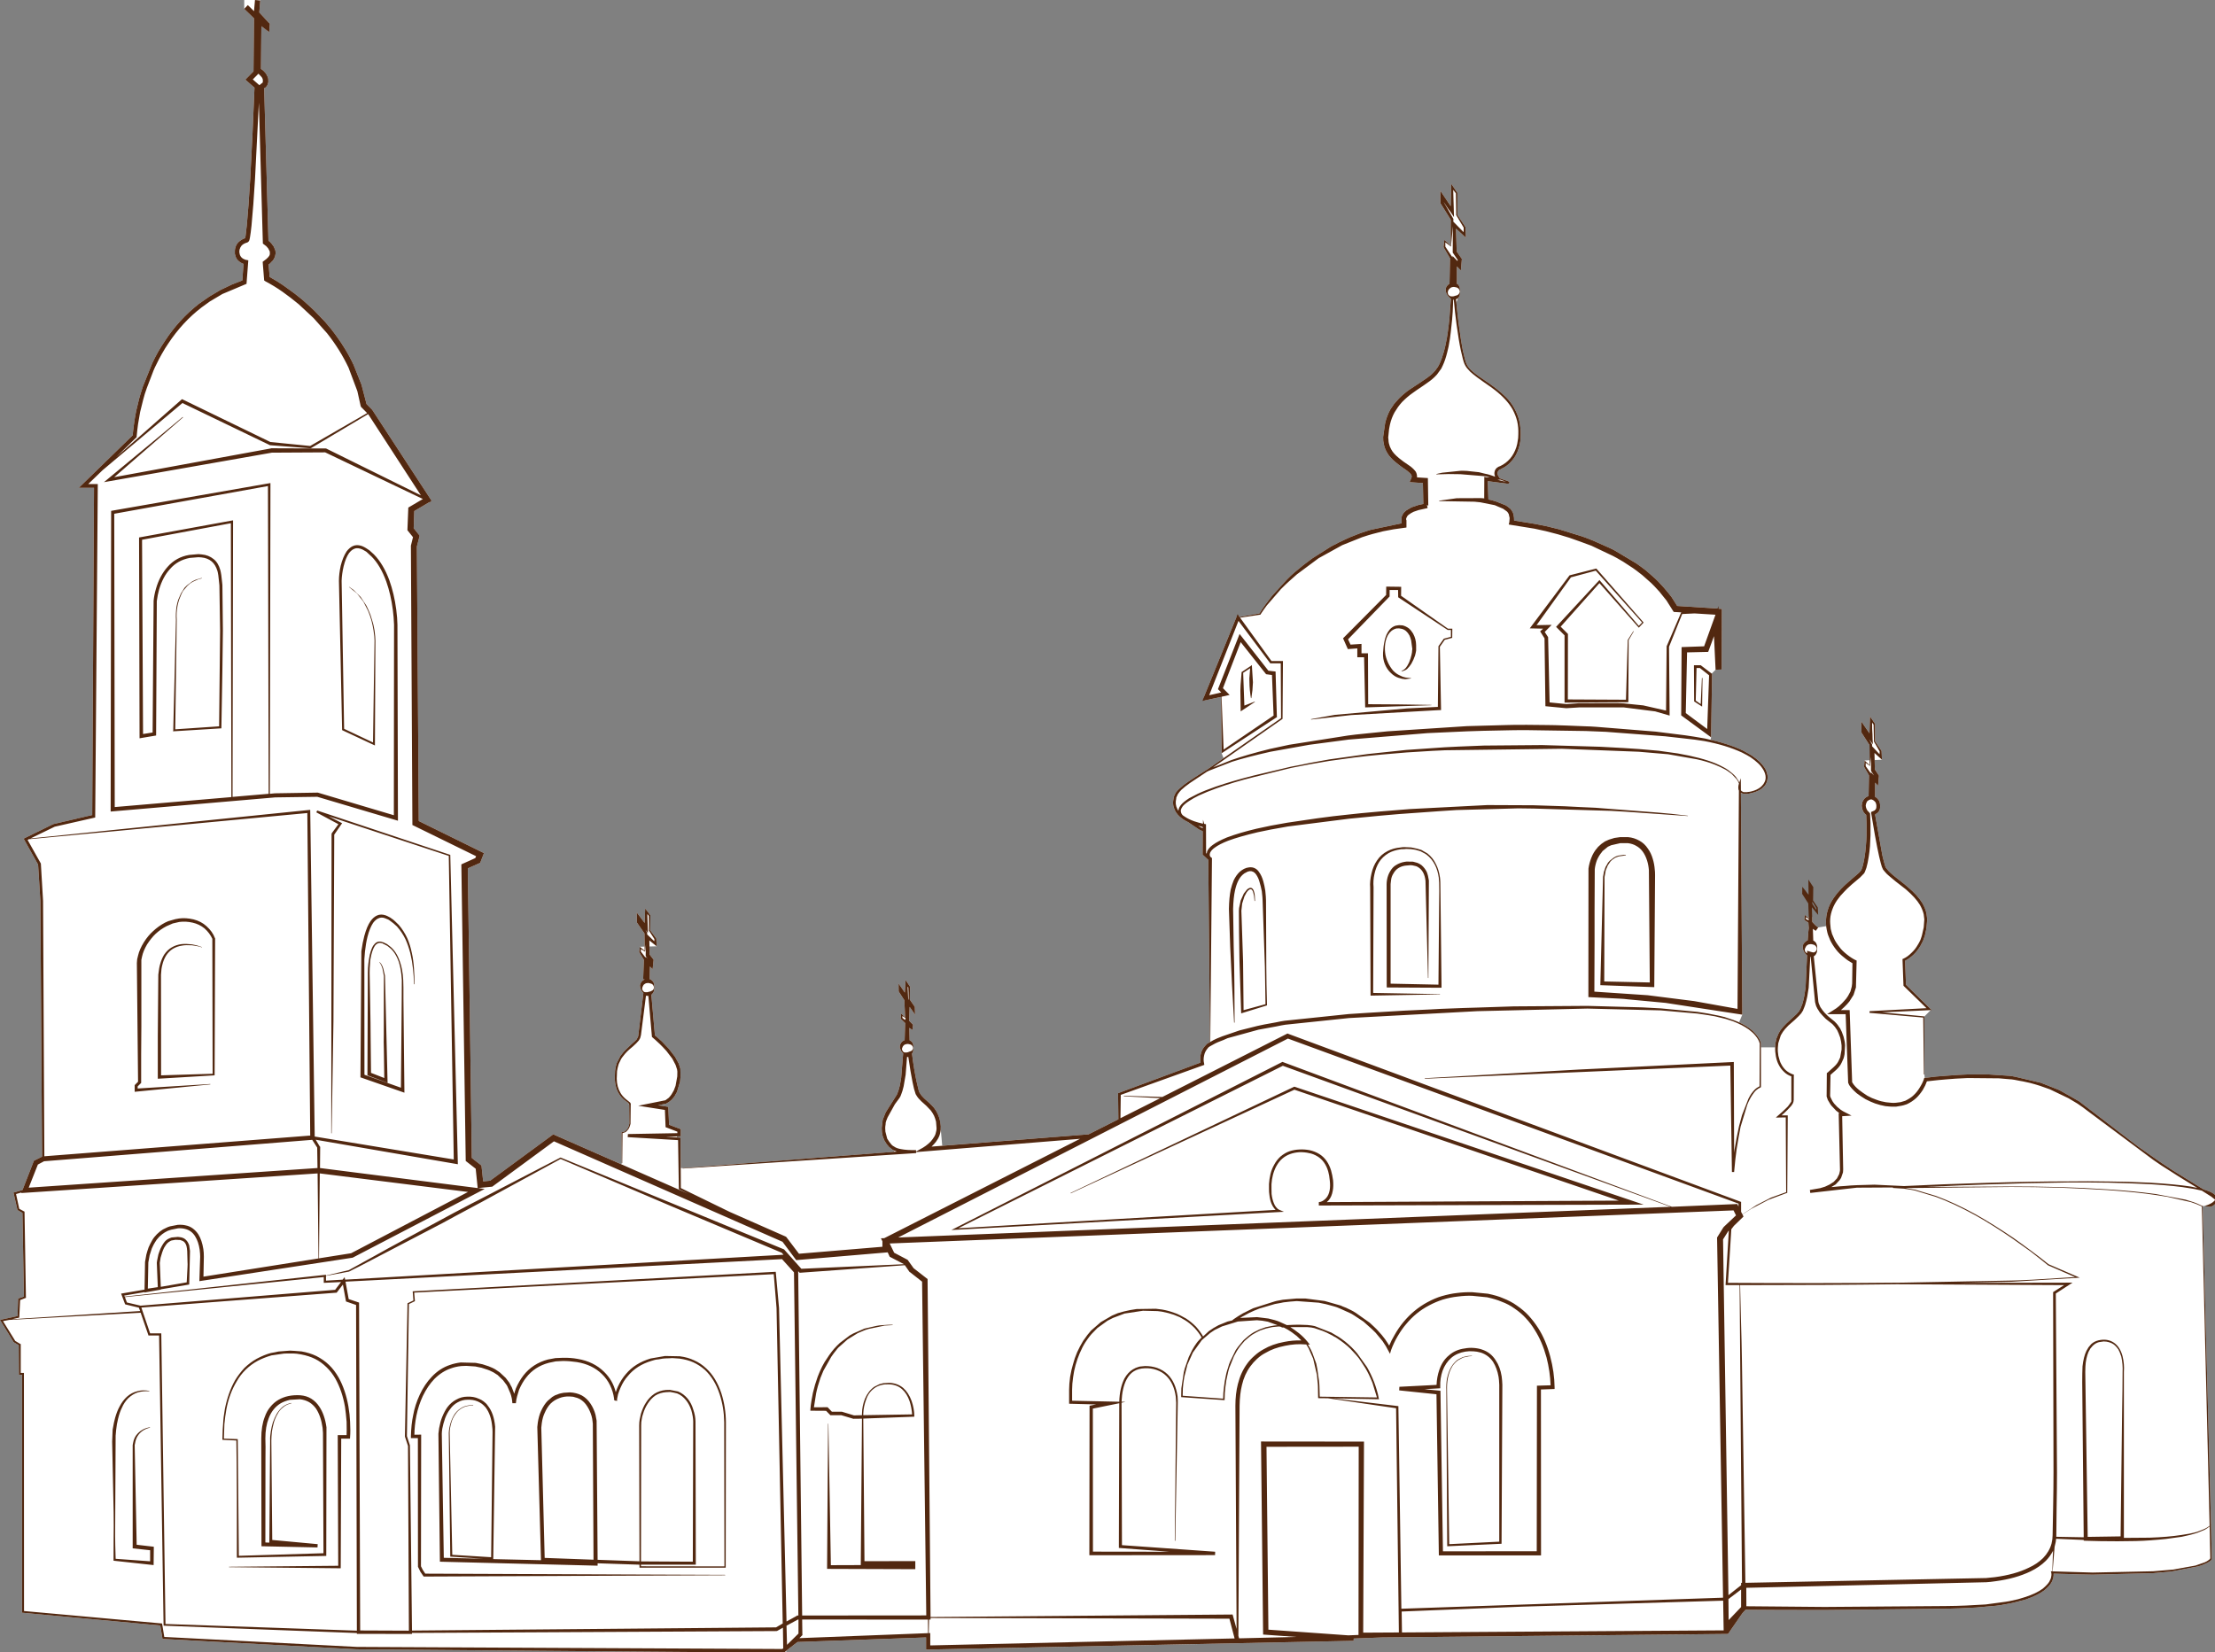 
<svg xmlns="http://www.w3.org/2000/svg" version="1.1" xmlns:xlink="http://www.w3.org/1999/xlink" preserveAspectRatio="none" x="0px" y="0px" width="1111px" height="829px" viewBox="0 0 1111 829">
<rect x="0" y="0" width="1111" height="829" fill="#808080" stroke="none"/>
<defs>
<g id="Layer1_0_FILL">
<path fill="#FFFFFF" stroke="none" d="
M 731 96.75
L 730.95 96.7 727.9 92.2 727.65 103.45 722.45 95.7 722.5 102 722.65 102.2 727.65 110.2 727.65 123.25 724.45 120.35 724.05 123.95 724.05 124 727.3 129.6 727.05 142.35
Q 726.15 142.85 725.5 143.9 725.15 144.5 725.15 145.1
L 725.15 146.15
Q 725.5 147.45 726 148.15 726.95 149.35 727.45 149.65
L 727.75 149.9 727.25 156.25
Q 727.05 160 726.65 163 726.15 167.2 725.7 169.75 724.85 174.25 724.25 176.35 723.1 180.3 722 182.6
L 721.2 184.1 719.8 186 718.15 187.7
Q 716.3 189.35 712.75 191.65
L 707 195.45
Q 704.3 197.3 701.65 199.95 700.95 200.65 699.25 202.65
L 698.25 204.15
Q 697.65 204.9 697.25 205.65 695.55 208.8 694.75 212.35
L 693.75 219.2 693.8 221.15 694.15 223
Q 694.4 224.6 695.45 226.6 696.95 229.5 700.25 232.1 702.25 233.8 705.75 236.15 707.3 237.35 707.8 238.15 708.35 238.9 707.8 240.1
L 707 241.9 713.7 242.35 713.9 252.85 711.8 253.25 710 253.85
Q 709.9 253.85 708.05 254.5
L 705.4 256.05 704.55 256.8 703.8 257.65 703.25 258.75
Q 702.95 259.35 702.95 260
L 702.95 260.65 703 261.05 703 262.55 687.8 265.75
Q 686.75 266 682.55 267.4
L 677.45 269.4
Q 675 270.45 672.4 271.75 671.75 271.95 669.95 273 669 273.4 667.5 274.25
L 658.2 280.15
Q 657.8 280.45 653.75 283.5
L 649.5 287
Q 647.25 288.9 645.5 290.75
L 638.05 298.9
Q 636.05 301.45 634.75 303.25 632.7 306.05 631.75 307.75
L 621.75 309.55 621.2 308.8 620.2 309.55
Q 615.4 321.2 603.8 349.8
L 604.15 351.4 612.45 349.65 612.75 377.9 613.7 380.35 605.75 385.9
Q 600.35 389.25 596.25 392 593.5 393.85 591.75 395.5 590.7 396.4 589.75 397.65
L 589.05 399.05 588.75 399.9 588.65 400.5
Q 587.9 403.7 589.25 406.4 590.3 408.85 593.2 410.9 594.45 411.75 596 412.5
L 601.55 416.25 603.25 417 603.2 428.75 606.05 431.4 606.9 522.7 606.95 522.75 605.5 523.6 605.4 523.75 605.25 523.85 604.65 524.5
Q 602.85 526.3 602.25 528.95 601.85 530.85 602.15 533.1
L 560.8 548.45 560.95 561.55 546 569.1 472.6 574.8 471.5 562.35
Q 471.25 560.85 470.35 558.85 469.65 557.3 468.5 555.8 467.45 554.6 466 553.25
L 463.5 551
Q 462.15 549.75 461.5 548.55
L 461.45 548.5 461.1 547.95 460.85 547.25 459.7 542.45
Q 458.4 536.35 457.5 529.1
L 457.45 528.6 457.95 527.7 458.1 526.6 458.1 526 458.2 525.75 458.1 525.5 458.1 524.45 457.95 523.8 457.7 523.2 457.2 522.5
Q 456.45 522 456.35 522
L 456.25 521.95 456.1 515.75 456.2 515.75 457.7 516.75 457.95 514.1 456 512.1 456.25 505.15 459 509.05 458.85 505.05 458.75 505 456.35 501.5
Q 456.35 497.3 456.5 495.15
L 456.5 495.05 454.2 491.65 453.85 498 450.7 493.4 450.75 497.4 453.6 501.8 454 510.4 452 508.5 451.75 510.8 451.75 511 451.85 511.15 454 513.25 453.75 521.85 453.35 522
Q 452.25 522.6 451.75 523.55 451.35 524.45 451.35 524.7
L 451.35 525.7
Q 451.75 526.85 452.2 527.6
L 453 528.55 452 540.8 451.35 544.55
Q 450.75 547.05 450.25 548.2 450 549.05 449.5 549.75
L 444.25 558.05 442.75 561.8 442.25 565.85 442.35 568 442.75 570.05 443.5 572 444.6 573.8
Q 444.75 574.1 445.25 574.6 445.5 575 445.95 575.45
L 447.6 576.75 448.5 577.25 448.55 577.85 342.35 586.05 341.45 586.05 341.35 570.75 339.55 570.6 339.55 570.15 341.45 570.1 341.45 566.5 335.6 564.3 335.2 555.3 330.1 554.5 334.1 553.7 334.25 553.6
Q 335.45 553.05 336.6 552 337.25 551.4 338.35 550
L 339 548.8
Q 339.15 548.7 339.6 547.7
L 341.1 542.7 341.35 540.05 341.25 536.2 340.45 533.6 338.6 530.25 335.5 526.2 332 522.5
Q 330 520.65 328.5 519.45
L 326.7 499.05 327.1 498.75 327.6 498.05 327.95 497.4 328.1 496.75 328.1 496.25
Q 328.2 496.05 328.2 495.55
L 328.25 495.4 328.2 495.15
Q 328.2 494.7 328.1 494.5
L 328.1 493.9 327.95 493.3 327.7 492.65 327.1 492
Q 326.8 491.7 326.35 491.4
L 325.85 491.25 326 484.9 327.35 486.25 327.85 481.5 325.85 478.9 325.75 474.85 329.35 474.75 329.2 470.8 329.1 470.75 326.1 466.65 326.2 459.15 323.6 455.75 323.35 463.05 319.35 457.75 319.45 462.8 323.25 468.3 323.3 474.9 320.95 475 320.6 477.5 320.6 477.65 322.95 481.5 322.6 491.3 323.45 491.4 323.1 491.5
Q 322.1 492 321.45 493.05
L 321 494.25
Q 321 494.9 321.1 495.3 321.25 496.25 321.95 497.3 322.2 497.75 322.7 498.25
L 320.1 519.95 319.35 521.45
Q 318.7 522.2 316.6 524
L 313.75 526.75
Q 312.7 527.75 311.2 529.75
L 309.35 533.35
Q 308.7 535.35 308.5 537.25
L 308.35 541.25
Q 308.6 545.9 310.5 548.85 311.55 550.55 313.1 551.8
L 314.65 552.9 315.6 554.2 315.7 563.75 315.25 565.25 314.75 566.25 314.25 566.85 314 567.1 313.45 567.55
Q 312.95 567.85 312.75 567.85
L 312 568 311.75 568 311.85 583.6 311.6 584.1 277.5 569.1 245.85 592.35 242.35 592.7 241.5 584.75 236.65 580.95 234.65 435.65 240.85 432.9 242.75 428 210.05 411.9 209.1 274.15 210.5 268.75 207.5 265 207.8 256.4 215.4 251.9 216 252.15 215.75 251.75 216.5 251.25 186.9 205.9 186.85 205.75 183.85 202.7 181.3 192.95 177.4 183.15
Q 173.45 174.55 166.35 165.4
L 163 161.4
Q 159.75 157.95 159.35 157.6 158.1 156.2 155.6 153.9
L 151.75 150.45
Q 148.15 147.4 143.4 144.1 142.15 143.15 139.1 141.2
L 135.25 138.95 134.75 132.65 135.5 132.15 136.15 131.4
Q 136.55 131.1 136.85 130.7
L 137.4 129.9 137.85 128.9
Q 138 128.7 138.1 127.85 138.25 127.5 138.25 126.7
L 138.1 125.6 137.3 123.7 136.75 122.95
Q 136.5 122.5 135.5 121.45
L 134.65 120.75 132.5 44.25 133.05 44 133.85 43.2
Q 134.2 42.65 134.35 42.05
L 134.55 41.35 134.6 41.25 134.55 39.55 134.35 38.75 133.6 37.25
Q 133.1 36.45 132.6 36 132.35 35.65 131.5 35
L 130.9 34.6 131.1 13.15 135 16.15 135.35 11.9 134.9 11.5 130.05 6.25 130.55 0.25 130.55 0 122.5 0 122.5 4.45 127.4 9.2 127.15 35.8 123.05 39.95 127.65 44
Q 126.8 66.1 125.5 89.85 124.65 104.05 123.8 112.95 123.55 115.5 123.15 118.6
L 122.9 119.5 122.25 119.75
Q 120.65 120.45 119.4 121.7 118.3 122.9 117.9 124.85
L 117.8 125.7 117.8 127.35 118.05 128.25
Q 118.5 130.1 120 131.2 120.75 131.8 121.5 132.15
L 122.15 132.4 121.55 140.7 119.25 141.6
Q 116.45 142.7 116.3 142.75
L 110.55 145.5
Q 110.05 145.75 105.05 148.75
L 99.8 152.4
Q 89.65 160.35 82.65 171.15 81.4 172.95 79.3 176.5 77.65 179.45 76.4 182.15
L 71.65 193.95
Q 70.4 197.75 69.8 200
L 68.3 206.2
Q 67.55 210 67.25 212.45 66.7 216.45 66.55 218.4
L 39.5 244.75 47.15 244.75 46.25 408.9 27 413.4 26.85 413.4 11.85 420.75 19.1 433.75 20.25 452 21.1 580.3 17 582.35 11.3 597 7.25 598.2 6.75 598.25 8.75 607.05 11.25 608.5 12 650.5 9.1 651.5 8.8 660.25 0 662.2 6.9 673.45 6.9 673.5 7.05 673.5 9.4 674.85 9.5 689.75 11.05 689.75 11.05 809.1 80.4 815.5 81.5 822.25 178.9 827.45 394.35 829.2 394.35 828.2 400 823.8 464.5 821.5 464.5 827.6 678.95 823.2 679 822.05 693.4 821.5 866.75 819.75 873.95 809.35 875.55 807.6
Q 888.75 807.75 915.15 807.75
L 975.9 807.1
Q 985.1 806.85 986 806.75 990.1 806.55 991.05 806.5
L 1001.2 805.6
Q 1003.15 805.4 1006.2 804.8 1007.95 804.55 1011.2 803.75
L 1016.15 802.45
Q 1022 800.35 1025.3 797.95 1028 795.7 1028.9 794.05 1029.3 793.4 1029.5 792.8
L 1029.9 791.55
Q 1030.1 790.45 1030.05 789.5
L 1039.55 789.75
Q 1040.5 789.85 1049.65 790
L 1080.05 789.25 1085.05 788.8
Q 1088.1 788.6 1090.15 788.25
L 1102.55 785.85
Q 1104.6 785.25 1105.05 785
L 1107.4 783.95
Q 1107.9 783.55 1108.5 783.25
L 1109.4 782 1109 765.1 1109.15 765 1109 764.8 1104.8 605.05 1105.65 605.05 1107.4 605.35
Q 1108.794 605.604 1109.85 605 1110.064 604.889 1110.25 604.75 1111.45 603.95 1111.8 602.45
L 1111.9 602.45 1111.9 600.95 1111.8 600.95
Q 1111.75 600.35 1111.15 599.6 1110.25 598.75 1108.9 598.05 1107.6 597.45 1105.3 596.75
L 1089.55 587
Q 1083.6 583.1 1080.8 581.1
L 1072.15 575 1042.8 552.5 1033.55 547.25
Q 1032.6 546.7 1031.15 546.2
L 1023.7 543.25 1010.75 540.2
Q 1008.5 539.75 1008.05 539.75
L 997.5 539.05
Q 994.3 538.95 992.2 539
L 986.9 539.05
Q 982.35 539.2 976.25 539.7 971 540 965.75 540.75
L 965.4 540.75 965.25 539.05 965.2 510 968.65 506.5 956 494.05 955.55 482
Q 957.65 480.95 959.75 479 961.75 477.05 963.25 474.55
L 964.5 472.15 965.45 469.5
Q 966 467.15 966.05 466.75
L 966.3 465.4 966.65 461.25 966.3 458.4
Q 965.8 455.85 964.25 453.15 961.85 449.15 956.9 445 955.5 443.75 952.65 441.55 949.5 439.1 948.5 438.15 947.35 437.15 946.7 436.3
L 945.8 435.15 945.75 435.15 945.75 435.05 945.5 434.25
Q 945 432.75 944.15 429.15
L 940.5 408.65 941.2 408.15
Q 941.95 407.8 942.5 406.9
L 942.75 406.4 942.8 406.25 942.8 406.15 942.9 406.05 943 405.3
Q 943.15 404.55 943 403.65 943 403.1 942.65 402.05 942.3 401.35 941.7 400.65 941.05 400.05 940.5 399.75
L 940.5 392.65 942 394.25 942.45 389.15 940.4 386.05 940.25 381.3 943.95 381.15 943.75 376.75 943.7 376.65 940.5 371.9 940.5 363.15 937.95 359.4 937.7 367.9 933.55 361.9 933.7 367.5 933.75 367.65 937.7 373.8 937.75 381.4 935.25 381.55 935 384.5 935 384.75 937.45 389 937.25 399.4
Q 937.05 399.4 936.95 399.5 936.3 399.65 935.45 400.4
L 934.9 401 934.05 402.5 933.8 404.25 933.9 404.9 933.9 405 933.95 405.05 933.95 405.25 934.3 406.55
Q 934.7 407.5 935.2 408
L 935.8 408.65 936.05 408.8
Q 936.3 412.95 936.2 419 936.15 421.6 935.9 424.3 935.6 427.85 935.3 429.55 935 431.95 934.25 434.65
L 933.7 436.25 933.3 436.9
Q 932.75 437.65 931.55 438.65
L 927.5 442.15
Q 924.85 444.45 923.5 445.9 919.1 450.45 917.25 455.15 916.15 458.1 915.95 460.75 915.8 462.45 915.9 463.5 915.9 464.015 915.95 464.65
L 912 465.3 910.65 464.3 909 462.55 908.9 460.05 907.25 460.05 907.2 460.75 905.25 459 905 461.3 905 461.5 907.05 462.9 907.25 465.65
Q 907.1 466.35 907 467.75
L 906.7 471.8 906.3 471.9
Q 905.25 472.6 904.55 473.55 904.25 474.4 904.25 474.75
L 904.25 475.9
Q 904.4 476.6 905.05 477.9 905.8 478.85 906.4 479.3
L 905.65 495.4 905 499.65
Q 904.65 501.6 904 503.75
L 902.9 506.5 902.8 506.55 902.25 507.5
Q 901.45 508.55 899.25 510.5
L 896 513.5
Q 894.1 515.4 893.05 516.85 892.55 517.6 891.95 518.8
L 891.05 521 890.55 523.25 890.4 525.45 883.25 525.45 883.25 523.35
Q 882.8 521.4 881 519.25 879.65 517.5 877.65 516 875.333 514.271 872.3 512.9
L 873.9 509.05 873.2 398 873.7 398
Q 875.6 398.75 878.8 397.8 881.55 397.15 883.5 395.75 884.35 395.1 885.4 393.9 886.3 392.4 886.45 391.4 887 389.1 885.7 386.25 884.7 384.3 882.55 382.15 881.1 380.7 878.55 379 877.6 378.35 874.25 376.55 867.741 373.448 858 371.15
L 858.25 369.9 858.75 338.15 858.55 337.95 860.5 336 863.55 335.9 863.65 305.5 862 305.4 862 305.25 861.5 305.3 841.25 304 838.4 299.5
Q 837.25 297.95 834.5 294.75 831.1 291 830.25 290.3
L 825.65 286.25
Q 822.65 283.95 820.75 282.65
L 810.3 276.4
Q 809 275.65 807.55 275
L 799.25 271.3
Q 795.95 269.95 793.65 269.15
L 782 265.55
Q 775.85 263.9 770.25 262.9
L 759.45 261.15 759.4 259.75
Q 759.4 259.5 759.2 258.4
L 758.95 257.5 758.95 257.4 758.9 257.3 758.9 257.25 758.8 257.15
Q 758.2 255.9 758.05 255.85 757.7 255.3 757.05 254.85
L 756 254 754.95 253.4 750.4 251.6
Q 749.25 251.2 748.05 250.9
L 746.55 250.6 746.25 241.4 755.9 242.65 756.75 242.6 756.9 242.5 757.2 242.2
Q 757.2 242.05 757 241.85
L 756.95 241.7 756.5 241.45 752.25 239.95 751.9 239.4
Q 750.9 238.1 751.2 236.9 751.245 236.584 751.7 236
L 753.05 235.2
Q 756.25 233.8 758.55 230.9 760.65 228.5 761.8 224.75 762.15 223.8 762.55 221.4 762.75 219.4 762.75 217.95 762.8 214.8 762.05 211.15 761.2 207.7 759.55 204.85 757.85 201.75 755.5 199.4 752.8 196.7 750.4 194.9 748.5 193.4 744.9 190.95 741.45 188.65 739.5 187.1 738.05 185.9 737.05 184.85
L 736.05 183.5 735.4 182.15
Q 734.85 180.8 733.7 175.7 732.95 172.1 731.65 162.5 731.24 159.449 730.45 151.7
L 731.25 149.65 731.8 148.9 732.15 148.2 732.3 147.15
Q 732.4 146.85 732.4 146.4
L 732.45 146.2 732.45 146.15 732.4 145.95
Q 732.4 145.45 732.3 145.25
L 732.15 144.15 731.8 143.4 731.3 142.7 730.75 142.35 730.75 133.65 732.75 135.75 733.25 129.9 730.65 126.2 730.3 114.7 735.25 119.25 735.05 113.95 735 113.85 731 107.75 731 96.75 Z"/>
</g>

<g id="Layer0_0_MEMBER_0_MEMBER_0_MEMBER_0_FILL">
<path fill="#522810" stroke="none" d="
M 625.25 435.4
L 624 435.9
Q 622.9 436.45 621.8 437.4 620.05 439.05 618.8 441.65 617.9 443.85 617.3 446.3 616.5 450.35 616.4 456
L 617.05 475.05
Q 617.6 487.95 617.95 494.05
L 619 513.05 619.25 513.05 619.15 494
Q 619.05 483.45 618.8 475
L 618.5 456
Q 618.65 450.35 619.45 446.75 620.65 441.25 623.25 438.9 624.15 438.05 624.95 437.75
L 625.8 437.3 626.8 437.05
Q 628.75 436.9 630 438.65 631.25 440.45 631.8 442.65 632.4 444.6 632.9 447.15 633.3 450.5 633.3 451.8
L 634.45 485.05
Q 634.75 501.65 634.75 503.8
L 623.75 506.8 623.5 482.25 622.65 456.9 623.05 453.3 624.15 449.8 625.25 447.75 626 446.8
Q 626.75 446.2 626.95 446.15 627.35 446 627.75 446.25 628.1 446.5 628.4 447.15 628.75 448.2 629 449.5
L 629.25 452 629.5 452 629.4 449.5
Q 629.3 448.05 628.9 447 628.6 446.2 628.2 445.8
L 627.5 445.4
Q 627 445.4 626.7 445.5 626.15 445.7 625.5 446.25
L 623.9 448.25 622.3 451.8 621.5 455.55 621.4 456.9
Q 621.4 465.4 621.7 482.25
L 622.55 508.4 635.5 504.4 635.5 504.15
Q 635.2 493.9 635.15 485.05
L 635 451.75
Q 635 450.25 634.65 446.9 634.25 444.3 633.65 442.15 632.85 439.3 631.5 437.5 630.75 436.3 629.5 435.65 628.2 434.95 626.55 435.15
L 625.25 435.4
M 704.45 426
Q 704.75 425.9 705.25 425.9
L 707.75 426 709.45 426.25
Q 710.3 426.35 711 426.65 711.4 426.7 712.65 427.15
L 714.05 427.9
Q 714.2 427.9 715.5 428.75 718.1 430.7 719.75 433.9 721.15 436.65 721.65 440.25 721.9 442 721.9 447
L 721.5 494 697.5 493.5 697.5 443.55
Q 697.5 442.95 697.7 441.75 697.9 439.75 698.9 438.25 700.7 434.95 704.75 434.3
L 707.5 434.05 708.5 434.15 710.25 434.55
Q 711.05 434.8 711.8 435.4 714.5 437.35 715 441.9
L 716.25 490.65 716.45 490.65 716.7 441.75
Q 716.35 439.25 715.65 437.5 714.7 435.5 712.95 434 711.95 433.3 710.95 432.9
L 708.75 432.3 705.5 432.25 704.45 432.4
Q 702.15 432.8 700.25 434 698.5 434.95 697.2 437.25 696.1 439.1 695.7 441.4 695.5 442.65 695.5 443.55
L 695.55 495.4 723.05 495.55 722.5 447
Q 722.5 441.65 722.25 440.15 721.7 436.35 720.25 433.55 718.75 430.35 715.95 428.15
L 712.9 426.4
Q 710.1 425.55 709.5 425.5
L 707.8 425.15 704.4 425
Q 703.2 425 702.65 425.15 698.85 425.45 695.95 427 692.65 428.7 690.65 431.75 688.75 434.5 687.9 438.25 687 442.1 687.25 445.25
L 687.45 499.5 722.25 498.9 722.25 498.75 688.75 498.15 688.95 445.05
Q 688.65 441.8 689.4 438.5 690.15 435.05 691.75 432.5 693.4 429.85 696.5 428 698.95 426.6 702.75 426.05
L 704.45 426
M 940.5 363.15
L 937.95 359.4 937.7 367.9 933.55 361.9 933.7 367.5 933.75 367.65 937.7 373.8 937.8 383.9 935.25 381.55 935 384.5 935 384.75 937.45 389 937.25 399.4
Q 937.05 399.4 936.95 399.5 936.3 399.65 935.45 400.4
L 934.9 401 934.05 402.5 933.8 404.25 933.9 404.9 933.9 405 933.95 405.05 933.95 405.25 934.3 406.55
Q 934.7 407.5 935.2 408
L 935.8 408.65 936.05 408.8
Q 936.3 412.95 936.2 419 936.15 421.6 935.9 424.3 935.6 427.85 935.3 429.55 935 431.95 934.25 434.65
L 933.7 436.25 933.3 436.9
Q 932.75 437.65 931.55 438.65
L 927.5 442.15
Q 924.85 444.45 923.5 445.9 919.1 450.45 917.25 455.15 916.15 458.1 915.95 460.75 915.8 462.45 915.9 463.5 915.9 464.65 916.25 466.4 916.6 468.25 916.95 469.15
L 918 471.75
Q 919.1 474.05 921 476.5 922.6 478.55 925 480.4 926.8 481.95 929.15 483.25
L 929 493.4 928.8 495 928.15 497.4 926.95 499.65 926 501.05 924.8 502.4
Q 924.15 503.2 922.4 504.8
L 921 505.9 916.45 508.8 925.75 508.8 927 543.2 927.5 544.35
Q 928.6 546.1 931.25 548.45 933.2 549.95 935.7 551.45 938.5 552.9 940.5 553.6 943.1 554.5 945.7 554.95 948.25 555.3 951.05 555.2 953.4 554.85 953.75 554.75 954.45 554.65 956.4 554 959 552.8 961 551 962.8 549.35 964.45 546.8 965.8 544.55 966.5 542.5 972.9 541.75 976.45 541.5 979.95 541.15 986.95 540.85
L 1002.7 541 1007.9 541.45
Q 1008.8 541.45 1010.5 541.75
L 1013.05 542.25
Q 1013.75 542.3 1018.2 543.3
L 1020.75 544
Q 1021 544.05 1023.2 544.75
L 1028.15 546.5 1037.55 551 1042.05 553.7
Q 1045.3 555.9 1046.3 556.75
L 1080.15 582
Q 1083.7 584.55 1089.05 587.85 1091.6 589.55 1098 593.45
L 1102.15 596 1098.9 595.3
Q 1091 594.1 1078.3 593.35 1066.95 592.8 1057.8 592.75 1046.95 592.55 1037.15 592.7 1019.55 592.7 996 593.45 972.75 594.15 955 595.05
L 940.2 594.35 931.3 594.6
Q 930.2 594.6 928.4 594.75
L 925.45 595
Q 923.05 595.1 919.5 595.5
L 918.55 595.55 920.75 594.2 922.7 592.1 923.45 590.95 924.4 588.2
Q 924.5 587.7 924.5 586.75
L 924 560 928.7 559.7 924.5 557.55 923.25 556.75 921.5 555.3 920 553.7 919.15 552.5 918.15 550.5 917.95 549.8 918.15 539.25 921 536.75
Q 923 534.85 923.75 533.1
L 924.7 531
Q 925 530.05 925.2 528.85
L 925.45 524.5
Q 925.4 522.6 924.7 520.1 923.8 517.35 923 516
L 921.75 514.2
Q 921.45 513.75 920.2 512.5
L 916.9 509.8
Q 915.05 508.1 914.2 506.9
L 913.05 505.25 912.25 503.4 912.05 502.55 909.75 479.75
Q 910.1 479.6 910.4 479.3
L 910.9 478.65 911.2 478 911.4 477.3 911.5 475.65 911.4 474.5 911.25 473.9 910.95 473.15 910.4 472.5
Q 909.95 472.1 909.55 471.9
L 909.5 471.9 909.3 466 910.75 467 912 465.3 910.65 464.3 909 462.55 908.8 455.15 911.95 459 911.75 455.3 909.4 451.75 909.5 445.05 907.05 441.3 907.15 448.9
Q 906.55 448.25 905.5 446.75
L 904 444.9 903.95 448.15 903.9 448.4 907 453.25 907.25 460.05 907.2 460.75 905.25 459 905 461.3 905 461.5 907.05 462.9 907.25 465.65
Q 907.1 466.35 907 467.75
L 906.7 471.8 906.3 471.9
Q 905.25 472.6 904.55 473.55 904.25 474.4 904.25 474.75
L 904.25 475.9
Q 904.4 476.6 905.05 477.9 905.8 478.85 906.4 479.3
L 905.65 495.4 905 499.65
Q 904.65 501.6 904 503.75
L 902.9 506.5 902.8 506.55 902.25 507.5
Q 901.45 508.55 899.25 510.5
L 896 513.5
Q 894.1 515.4 893.05 516.85 892.55 517.6 891.95 518.8
L 891.05 521 890.55 523.25 890.4 525.45
Q 890.3 527.5 890.75 529.95 891.25 532.55 892.2 534.25 893.2 536.25 894.95 537.85 896.45 539.3 898.5 540
L 898.5 552.2
Q 898.65 552.45 898.25 553.05
L 897.5 554.1
Q 896.9 555.1 895.75 556.1 894.25 557.65 891.75 559.75
L 890.7 560.7 895.7 560.6 895.9 598.1 888.3 600.85 881 604.6 873.95 609.2 873.3 607.95 873.3 603 646.25 518.7 645.8 518.5 583 550.35 563.7 549.75 563.7 550 581.95 550.95 562 561 562.15 549.3 604.05 534.25 603.95 533.5
Q 603.45 531.65 604 529.35 604.35 527.55 605.9 525.75
L 606.25 525.35 606.5 525.25 606.7 525.05 609.5 523.5
Q 610.15 523.1 613.7 521.75
L 615.75 520.85 631.2 516.6 640.2 514.95
Q 643 514.35 644.7 514.1
L 676.7 510.75 741 507.3 796.2 506 833 506.9 851.25 508.5
Q 857.15 509.3 860.3 509.9
L 864.8 511
Q 865.6 511.15 867 511.65
L 869.2 512.35
Q 873.9 514.15 877.25 516.55 879.25 518.05 880.5 519.6 882.1 521.5 882.65 523.5
L 882.55 545
Q 881.05 545.75 880.3 546.5 879.4 547.4 878.4 548.75 877.6 549.95 876.95 551.3
L 873.75 559.5 872.25 565.05
Q 871 570.65 870.05 576.5
L 869.8 578.35 869.65 532.8 791.7 536.6 714.65 540.95 714.65 541.2 867.9 534.6 868.7 588 869.8 588
Q 870.35 581.5 871.05 576.6 872.1 570.1 873.05 565.25
L 876.4 554.25
Q 876.9 552.95 877.55 551.7 878.35 550.15 879 549.25 880 547.75 880.75 547.05 881.7 546.2 883.05 545.55
L 883.25 545.45 883.25 523.35
Q 882.8 521.4 881 519.25 879.65 517.5 877.65 516 874.3 513.5 869.45 511.75
L 865 510.25
Q 861.75 509.45 860.5 509.25 857.2 508.5 851.4 507.65
L 833 505.9
Q 830.9 505.75 823.8 505.4
L 796.2 504.65 759.3 504.9 740.95 505.5
Q 736.15 505.6 722.5 506.15 721.9 506.25 704.15 507.05 689.15 507.9 685.75 508.15
L 676.5 508.75 644.4 512.1
Q 642.6 512.35 639.8 512.95 632.65 514.2 630.75 514.7 624.75 516.15 621.75 516.95
L 613 519.95
Q 610.1 521.05 608.7 521.8
L 605.5 523.6 605.4 523.75 605.25 523.85 604.65 524.5
Q 602.85 526.3 602.25 528.95 601.85 530.85 602.15 533.1
L 560.8 548.45 560.95 561.55 546 569.1 467.25 575.25
Q 468.6 573.95 469.45 572.85 470.65 571.25 471.25 569.6 471.95 567.5 471.85 565.95
L 471.85 565 471.5 562.35
Q 471.25 560.85 470.35 558.85 469.65 557.3 468.5 555.8 467.45 554.6 466 553.25
L 463.5 551
Q 462.15 549.75 461.5 548.55
L 461.45 548.5 461.1 547.95 460.85 547.25 459.7 542.45
Q 458.4 536.35 457.5 529.1
L 457.45 528.6 457.95 527.7 458.1 526.6 458.1 526 458.2 525.75 458.1 525.5 458.1 524.45 457.95 523.8 457.7 523.2 457.2 522.5
Q 456.45 522 456.35 522
L 456.25 521.95 456.1 515.75 456.2 515.75 457.7 516.75 457.95 514.1 456 512.1 456.25 505.15 459 509.05 458.85 505.05 458.75 505 456.35 501.5
Q 456.35 497.3 456.5 495.15
L 456.5 495.05 454.2 491.65 453.85 498 450.7 493.4 450.75 497.4 453.6 501.8 454 510.4 452 508.5 451.75 510.8 451.75 511 451.85 511.15 454 513.25 453.75 521.85 453.35 522
Q 452.25 522.6 451.75 523.55 451.35 524.45 451.35 524.7
L 451.35 525.7
Q 451.75 526.85 452.2 527.6
L 453 528.55 452 540.8 451.35 544.55
Q 450.75 547.05 450.25 548.2 450 549.05 449.5 549.75
L 444.25 558.05 442.75 561.8 442.25 565.85 442.35 568 442.75 570.05 443.5 572 444.6 573.8
Q 444.75 574.1 445.25 574.6 445.5 575 445.95 575.45
L 447.6 576.75 448.5 577.25 449.85 577.75 342.35 586.05 342.45 586.25 459.5 578.5 459.5 578 541.7 571.35 443.5 621.2 441.85 621.25 442.6 622.75 442.6 625.5 400.75 629 394.35 620.55 394 620.35 366 608 341.5 596.05 341.35 570.75 334 570.25 341.45 570.1 341.45 566.5 335.6 564.3 335.2 555.3 330.1 554.5 334.1 553.7 334.25 553.6
Q 335.45 553.05 336.6 552 337.25 551.4 338.35 550
L 339 548.8
Q 339.15 548.7 339.6 547.7
L 341.1 542.7 341.35 540.05 341.25 536.2 340.45 533.6 338.6 530.25 335.5 526.2 332 522.5
Q 330 520.65 328.5 519.45
L 326.7 499.05 327.1 498.75 327.6 498.05 327.95 497.4 328.1 496.75 328.1 496.25
Q 328.2 496.05 328.2 495.55
L 328.25 495.4 328.2 495.15
Q 328.2 494.7 328.1 494.5
L 328.1 493.9 327.95 493.3 327.7 492.65 327.1 492
Q 326.8 491.7 326.35 491.4
L 325.85 491.25 326 484.9 327.35 486.25 327.85 481.5 325.85 478.9 325.7 471.8 329.35 474.75 329.2 470.8 329.1 470.75 326.1 466.65 326.2 459.15 323.6 455.75 323.35 463.05 319.35 457.75 319.45 462.8 323.25 468.3 323.35 477 320.95 475 320.6 477.5 320.6 477.65 322.95 481.5 322.6 491.3 323.45 491.4 323.1 491.5
Q 322.1 492 321.45 493.05
L 321 494.25
Q 321 494.9 321.1 495.3 321.25 496.25 321.95 497.3 322.2 497.75 322.7 498.25
L 320.1 519.95 319.35 521.45
Q 318.7 522.2 316.6 524
L 313.75 526.75
Q 312.7 527.75 311.2 529.75
L 309.35 533.35
Q 308.7 535.35 308.5 537.25
L 308.35 541.25
Q 308.6 545.9 310.5 548.85 311.55 550.55 313.1 551.8
L 314.75 553
Q 315.65 553.9 315.6 554.2
L 315.7 563.75 315.25 565.25 314.75 566.25 314.25 566.85 314 567.1 313.45 567.55
Q 312.95 567.85 312.75 567.85
L 312 568 311.75 568 311.85 583.6 312.1 583.6 312.25 568.45
Q 312.55 568.45 312.85 568.3
L 313.7 568 314.35 567.5 315.2 566.5 315.75 565.45 316.25 563.85 316.35 554.3
Q 316.5 553.65 316 553.1
L 313.7 551.25
Q 312.05 549.75 311.25 548.35 309.4 545.3 309.35 541.2
L 309.5 537.35
Q 309.75 535.7 310.35 533.75
L 311.2 532
Q 311.4 531.4 312.1 530.45 313.65 528.4 314.6 527.5 315.55 526.55 317.45 525 319.4 523.25 320.25 522.2 320.45 522.05 320.85 521.25 321.1 521 321.25 520.25
L 321.5 519.25 324 499.55 325.2 499.65 327 520.2 327.25 520.45
Q 328.3 521.3 330.85 523.7 332.4 525.2 334.25 527.25
L 337.2 531.1 338.85 534.25 339.6 536.5 339.75 537.6 339.7 540.05 338.85 544.75 338 547 336.85 549
Q 336.45 549.65 335.45 550.75
L 333.75 552 320.1 554.75 333.5 556.85 333.85 565.5 339.75 567.75 339.75 568.5 314.95 568.95 314.85 570.5 340.1 572 340.5 596.7 340.75 596.75 345.1 598.85 277.5 569.1 245.85 592.35 242.35 592.7 241.5 584.75 236.65 580.95 234.65 435.65 240.85 432.9 242.75 428 210.05 411.9 209.1 274.15 210.5 268.75 207.5 265 207.8 256.4 215.4 251.9 216 252.15 215.75 251.75 216.5 251.25 186.9 205.9 186.85 205.75 183.85 202.7 181.3 192.95 177.4 183.15
Q 173.45 174.55 166.35 165.4
L 163 161.4
Q 159.75 157.95 159.35 157.6 158.1 156.2 155.6 153.9
L 151.75 150.45
Q 148.15 147.4 143.4 144.1 142.15 143.15 139.1 141.2
L 135.25 138.95 134.75 132.65 135.5 132.15 136.15 131.4
Q 136.55 131.1 136.85 130.7
L 137.4 129.9 137.85 128.9
Q 138 128.7 138.1 127.85 138.25 127.5 138.25 126.7
L 138.1 125.6 137.3 123.7 136.75 122.95
Q 136.5 122.5 135.5 121.45
L 134.65 120.75 132.5 44.25 133.05 44 133.85 43.2
Q 134.2 42.65 134.35 42.05
L 134.55 41.35 134.6 41.25 134.55 39.55 134.35 38.75 133.6 37.25
Q 133.1 36.45 132.6 36 132.35 35.65 131.5 35
L 130.9 34.6 131.1 13.15 135 16.15 135.35 11.9 134.9 11.5 130.05 6.25 130.55 0.25 127.9 0 127.4 5.6 124.3 2.55 122.5 4.45 127.4 9.2 127.15 35.8 123.05 39.95 127.65 44
Q 126.8 66.1 125.5 89.85 124.65 104.05 123.8 112.95 123.55 115.5 123.15 118.6
L 122.9 119.5 122.25 119.75
Q 120.65 120.45 119.4 121.7 118.3 122.9 117.9 124.85
L 117.8 125.7 117.8 127.35 118.05 128.25
Q 118.5 130.1 120 131.2 120.75 131.8 121.5 132.15
L 122.15 132.4 121.55 140.7 119.25 141.6
Q 116.45 142.7 116.3 142.75
L 110.55 145.5
Q 110.05 145.75 105.05 148.75
L 99.8 152.4
Q 89.65 160.35 82.65 171.15 81.4 172.95 79.3 176.5 77.65 179.45 76.4 182.15
L 71.65 193.95
Q 70.4 197.75 69.8 200
L 68.3 206.2
Q 67.55 210 67.25 212.45 66.7 216.45 66.55 218.4
L 39.5 244.75 47.15 244.75 46.25 408.9 27 413.4 26.85 413.4 11.85 420.75 19.1 433.75 20.25 452 21.1 580.3 17 582.35 11.3 597 7.25 598.2 6.75 598.25 8.75 607.05 11.25 608.5 12 650.5 9.1 651.5 8.8 660.25 0 662.2 6.9 673.45 7.05 673.5 9.4 674.85 9.5 689.75 11.05 689.75 11.05 809.1 80.4 815.5 81.5 822.25 178.9 827.45 392.95 829.2 392.95 829.5 394.35 828.2 400 823.8 464.5 821.5 464.5 827.6 678.95 823.2 679 822.05 693.4 821.5 866.75 819.75 873.95 809.35 875.55 807.6
Q 888.75 807.75 915.15 807.75
L 975.9 807.1
Q 985.1 806.85 986 806.75 990.1 806.55 991.05 806.5
L 1001.2 805.6
Q 1003.15 805.4 1006.2 804.8 1007.95 804.55 1011.2 803.75
L 1016.15 802.45
Q 1022 800.35 1025.3 797.95 1028 795.7 1028.9 794.05 1029.3 793.4 1029.5 792.8
L 1029.9 791.55
Q 1030.1 790.45 1030.05 789.5
L 1039.55 789.75
Q 1040.5 789.85 1049.65 790
L 1080.05 789.25 1085.05 788.8
Q 1088.1 788.6 1090.15 788.25
L 1102.55 785.85
Q 1104.6 785.25 1105.05 785
L 1107.4 783.95
Q 1107.9 783.55 1108.5 783.25 1109.1 782.75 1109.4 782.05
L 1109.5 782.05 1109.4 782 1109 765.1 1109.15 765 1109 764.8 1104.8 605 1104.65 605
Q 1101.6 603.5 1099.05 602.75
L 1096.15 601.85 1081.25 599.05
Q 1069.9 597.5 1057.15 596.7 1044.95 595.9 1032.9 595.55 1019.45 595.2 1008.7 595.25
L 966 595.5
Q 984.55 594.6 996 594.25 1016.3 593.5 1037.15 593.25 1048.1 593.2 1057.8 593.35 1068.1 593.6 1078.3 594.1 1091.1 594.85 1098.75 596.2 1100.7 596.45 1103.75 597.2
L 1104.4 597.35 1109.15 600.35 1110.9 601.75 1110.9 601.8
Q 1111 601.8 1111 601.95
L 1111 602 1110.9 602.2 1110.55 602.6 1109.65 603.35
Q 1109 603.8 1107.4 604.5
L 1105.65 605.05 1107.4 605.35
Q 1109.05 605.65 1110.25 604.75 1111.45 603.95 1111.8 602.45
L 1111.9 602.2 1111.9 601.7
Q 1111.9 601.1 1111.8 600.95 1111.75 600.35 1111.15 599.6 1110.25 598.75 1108.9 598.05 1107.6 597.45 1105.3 596.75
L 1089.55 587
Q 1083.6 583.1 1080.8 581.1
L 1072.15 575 1042.8 552.5 1033.55 547.25
Q 1032.6 546.7 1031.15 546.2
L 1023.7 543.25 1010.75 540.2
Q 1008.5 539.75 1008.05 539.75
L 997.5 539.05
Q 994.3 538.95 992.2 539
L 986.9 539.05
Q 982.35 539.2 976.25 539.7 971 540 965.75 540.75
L 965.15 540.8 965 541.35
Q 964.35 543.35 962.8 545.8 961.5 547.95 959.75 549.55 958.45 550.85 955.65 552.25
L 953.3 552.95 950.95 553.25
Q 949.2 553.45 946 553 943.4 552.6 941.2 551.75 938.9 551 936.65 549.75 934.15 548.15 932.5 546.85 930.3 545.1 929.25 543.35
L 929 542.95 927.75 506.75 923.4 506.75 923.75 506.4
Q 924.75 505.6 926.45 503.8
L 927.65 502.4 929.7 499.15 930.9 495.4 931.25 481.9 930.65 481.65
Q 928.6 480.65 926.3 478.8 923.8 476.8 922.65 475.15 920.6 472.55 919.9 470.8
L 918.9 468.5 918.25 466 918 463.4
Q 917.9 462.4 918 460.9 918.2 458.45 919.2 455.9 920.85 451.55 925 447.4 926.1 446.15 928.8 443.75
L 932.95 440.25 935 438.15 935.4 437.4 936.15 435.4
Q 936.85 432.95 937.3 429.9 937.7 427.6 937.95 424.5
L 938.2 419
Q 938.3 412.35 938 408.15
L 937.25 407.25 936.7 406.75
Q 936.45 406.4 936.2 405.8
L 936 405.25 935.9 404.8 935.8 404.75 935.9 404.75 935.8 404.15
Q 935.8 403.85 935.9 403.65
L 936 403.15 936.45 402.15 936.75 401.8
Q 937.55 401.3 937.65 401.25
L 938.5 401.05 939 401.15 939.45 401.4
Q 939.85 401.55 940.25 402 940.6 402.2 940.9 402.9 941 403.05 941.15 403.9 941.2 404.5 941.15 405
L 941 405.65 941 405.75 940.8 406.05 940.2 406.65 938.45 407.4 940.4 418.9
Q 941.7 426.05 942.5 429.5 943.4 433.45 943.9 434.9
L 944.5 436.25 945.45 437.4
Q 946.25 438.4 947.45 439.4 949.85 441.55 955.9 446.15 960.85 450.4 963 454 964.4 456.5 964.9 458.75
L 965.2 461.25 964.9 465.25 964.05 469.05
Q 963.95 469.6 963.25 471.55 962.5 473.15 962 473.9 960.65 476.3 958.8 478 956.85 480 954.65 481
L 954.25 481.15 954.75 494.55 966.3 505.8 937.75 507.3 937.7 508.15 964.65 510.5 965 539.05 965.25 539.05 965.2 510 965 509.9 944 507.9 968.9 506.75 956 494.05 955.55 482
Q 957.65 480.95 959.75 479 961.75 477.05 963.25 474.55
L 964.5 472.15 965.45 469.5
Q 966 467.15 966.05 466.75
L 966.3 465.4 966.65 461.25 966.3 458.4
Q 965.8 455.85 964.25 453.15 961.85 449.15 956.9 445 955.5 443.75 952.65 441.55 949.5 439.1 948.5 438.15 947.35 437.15 946.7 436.3
L 945.8 435.15 945.75 435.15 945.75 435.05 945.5 434.25
Q 945 432.75 944.15 429.15
L 940.5 408.65 941.2 408.15
Q 941.95 407.8 942.5 406.9
L 942.75 406.4 942.8 406.25 942.8 406.15 942.9 406.05 943 405.3
Q 943.15 404.55 943 403.65 943 403.1 942.65 402.05 942.3 401.35 941.7 400.65 941.05 400.05 940.5 399.75
L 940.5 392.65 942 394.25 942.45 389.15 940.4 386.05 940.2 377.75 943.95 381.15 943.75 376.75 943.7 376.65 940.5 371.9 940.5 363.15
M 938 384.3
L 938 384.15 938.5 379.75 938.45 386.75 940 389.05 938.4 387.4 938.4 388.05 935.8 384.4 935.8 382.75 938 384.3
M 911.05 455.65
L 911.05 456.5 909.05 453.5 909 452.25 911.05 455.65
M 907.2 461.05
L 907.2 461.75 905.8 461.05 905.8 460.15 907.2 461.05
M 649.45 545.25
L 649.15 545.2 537 598.5 537.05 598.7 649.25 546.7 812 602.35 665.5 603.1 666.4 602.2
Q 668 600.4 668.5 597.3 668.9 595.2 668.65 592.2 668.3 589.55 667.65 587.25 666.85 584.6 665.45 582.55 663.9 580.3 661.7 578.95 659.45 577.6 656.9 577.05 654.3 576.55 651.75 576.7 649.15 576.8 646.75 577.6 644.55 578.35 642.25 580.25 640.35 582 639.15 584.25 637.9 586.4 637.25 589 636.65 591.5 636.5 594 636.45 595.75 636.5 596.55 636.5 598.25 636.65 599.05 636.95 602.05 637.8 604 638.5 605.5 639.15 606.25
L 639.8 607 480.7 616.2 643.45 534.7 837.9 605.45 450.5 620.85 646 521.05 872 603.85 872 605.35 871.4 604.05 838.55 605.45 643.25 532.75 477.2 617.1 644 607.95 641.65 606.95
Q 640.75 606.55 640 605.55 639.4 604.85 638.9 603.55 638.1 601.55 637.8 599
L 637.75 596.5
Q 637.7 595.75 637.75 594.1 637.9 591.65 638.5 589.35 639.15 586.95 640.25 584.95 641.5 582.7 643.2 581.25 644.95 579.75 647.2 578.95 649.3 578.2 651.8 578.05 654.5 578 656.55 578.5 658.7 578.85 660.9 580.2 664.7 582.55 666.2 587.7 666.75 589.55 667 592.35 667.3 595 666.95 597.05 666.5 599.6 665.15 601.1 664.55 601.8 663.45 602.5 662.5 603.05 661.5 603.1
L 661.5 604.8 824.4 604.35 649.45 545.25
M 323.85 480.5
L 321.45 477.4 321.45 476.15 323.5 477.4 323.6 477.25 324 473.8 323.85 479.55 324.85 481 323.85 479.9 323.85 480.5
M 19 584.25
L 22.1 582.6 156.6 571.85 159.1 575.75 159.25 586 14.4 595.85 19 584.25
M 1.5 662.8
L 4.65 662.2 70.55 658.6 74.5 670.05 74.9 670 79.8 670 82.05 815.6 179 819.3 179 819.7 206.65 819.75 206.65 819.25 389.6 818.3 389.85 818.2 392.7 816.6 392.85 826.95 392.35 827.3 179 826.25 82.4 821.25 81.3 814.5 12.05 808.25 12 688.8 10.4 688.8 10.4 674.3 10.15 674.25 7.65 672.75 1.5 662.8
M 63.65 653.45
L 62.65 650.75 162.4 640.7 162.4 643.6 171.05 643.2 168.1 647.1 70.5 655.05 63.65 653.45
M 80.9 668.95
L 75.3 668.95 70.9 656 168.55 648.55 168.85 648.55 172 644.45 173.55 652.95 178.6 654.7 179 818.1 83 814.75 80.9 668.95
M 205.1 654.25
L 208.1 652.8 208.1 652.55 207.75 648.5 388.1 639.25 389.5 656.3 392.6 814.5 389.25 816.45 206.65 818.05 205.6 725.1 204.1 720.5 205.1 654.25
M 234.75 598
L 176.1 628.75 160 631.3 160.4 588.7 234.75 598
M 454.1 511.65
L 453.85 511.5 453.85 511.65 452.6 510.65 452.6 509.75 454.2 510.75 454.1 511.65
M 548.15 706.7
L 561.4 704 561.2 776.6 586.5 778.5 548.2 778.45 548.15 706.7
M 616.65 812.1
L 619.25 822 466.6 825.5 466.6 819.3 465.85 819.35 466 812.55 466.75 812.55 466.75 811.75 616.65 812.1
M 465.45 812.55
L 465.5 819.35 400.95 821.85 402.2 820.6 402.5 820.35 402.45 819.95 402.35 812.5 465.45 812.55
M 400.25 812.5
L 400.5 812.5 400.5 819.55 394.75 825.2 394.5 815.6 400.25 812.5
M 873.3 797.45
L 873.3 806.25 867.05 812.8 866.95 802.25 873.3 797.45
M 864.3 803.05
L 864.55 817.95 703.2 819 703.05 808.5 763.65 806.05 864.3 803.05
M 681.4 820.25
L 676.3 820.45 636.2 817.6 635.25 725.85 681.5 725.8 681.4 820.25
M 939 362.5
L 939.75 363.55 939.95 372 940 372.15 942.8 377 942.75 378.4 939 374.4 939 373.5 937.55 370.9 939.4 373.4 939.25 370.65
Q 939.25 368.7 939.05 365.75
L 939 362.5
M 907.2 473.8
L 908.3 473.65 908.95 473.75 910 474.05 910.5 474.4
Q 911 474.9 911.05 475.05
L 911.25 475.65 911.25 476.15
Q 911.25 476.55 911.05 476.75 911 477 910.5 477.5
L 910 477.75 909.55 477.9 909.55 477.8 909 477.75 906.4 477 906.4 478.25
Q 905.85 478 905.55 477.55 905.15 476.85 905.3 476 905.65 475.2 905.7 475.15
L 906.05 474.55
Q 906.5 474.1 907.2 473.8
M 908.05 480.05
L 908.2 480.05 910.4 502.75 910.7 503.9
Q 910.75 504.5 911.55 506
L 912.75 507.9
Q 914 509.4 915.75 511.15
L 919.05 513.75
Q 919.65 514.35 919.75 514.5
L 920.4 515.25 921.5 516.85
Q 922.15 518.1 923 520.55 923.55 522.6 923.7 524.5
L 923.7 526.55 923 530.5 922.2 532.25
Q 921.55 533.7 919.8 535.3
L 916.7 538.1 916.3 538.35 916.2 550.1 916.8 551.85 917.7 553.35
Q 918.1 554.1 918.65 554.75
L 920.95 557.2 922.25 558.2 922.65 558.45 922.25 558.45 922.9 586.8
Q 922.9 587.5 922.75 587.95
L 922.5 589.05 921.4 591.2 919.75 592.95 917.65 594.3 915.4 595.35 912.95 596.1 907.8 597 908 598.5 931.4 595.85 949 595.75 949.5 595.8 949.5 596 955 596.35
Q 958.8 596.9 960.4 597.25
L 970.95 600.45
Q 979.9 603.7 990.9 609.75 1000.1 614.95 1009.5 621.45
L 1018.5 627.85
Q 1024.05 632.15 1027.15 634.7
L 1027.15 634.75 1040.8 640.7 1020 642
Q 1010.8 642.45 1009 642.45
L 954 643.5
Q 912.4 643.9 866.7 643.6
L 868.4 616.7 869.7 615 874.5 610.35 874 609.25 878.25 606.55 887 601.95 896.25 598.5 896.45 598.5 896.7 559.6 893.55 559.6
Q 894.8 558.6 896.55 556.85
L 898.45 554.8 899.25 553.6
Q 899.7 552.65 899.65 552
L 899.7 552 899.75 539.1 899.25 539
Q 897.3 538.3 895.75 536.95 894.25 535.55 893.3 533.6 892.7 532.6 892 529.7 891.6 527.5 891.75 525.5
L 891.95 523.35 893.2 519.45 894.25 517.7
Q 895.15 516.35 897 514.5
L 900.25 511.65
Q 902.65 509.4 903.45 508.4
L 904.4 506.9 904.55 506.4
Q 904.7 506.2 905.4 504.25 906 502.35 906.5 499.9
L 907.2 495.55 908 480 908.05 480.05
M 760.75 654.95
Q 757.95 652.9 753.75 651.25 750.9 650 746.25 649.05
L 738.5 648.3
Q 734.55 648.2 730.75 648.7 727.4 649.05 723.05 650.3 719.7 651.3 715.9 653.35 709.1 657.05 703.95 663.25 701.45 666.25 699.5 669.75 697.9 672.4 696.8 675.1 696.05 673.8 694.7 671.85 693.25 669.85 691.05 667.5 690.75 667.1 689.05 665.5
L 687 663.6 680.15 658.75
Q 678.7 657.8 677.65 657.3
L 675.15 656.1
Q 673.35 655.45 672.5 655
L 664.4 652.7 654.7 651.45 650.4 651.45
Q 645.25 651.85 644.75 651.95 643.5 652 642 652.35 640.15 652.65 639.25 652.95
L 628.55 656.35
Q 624.05 658.55 623.5 658.85 620.9 660.35 618.75 661.85
L 618.05 662.45 615.75 663 611.2 664.85
Q 609.4 665.8 608.7 666.25
L 606.3 667.85 603.45 670.5
Q 602.1 668.1 599.9 665.6 597.45 663.15 594.9 661.5
L 592.05 659.95
Q 590.2 659 589.15 658.7 586.1 657.55 582.9 657
L 579.7 656.6 570.05 656.75 566.95 657.25
Q 566 657.4 563.75 657.95
L 560.7 658.8 557.75 660.05 552.15 663.3 547.25 667.55
Q 545.55 669.4 543.3 672.7 541.65 675.4 540.3 678.35 538.95 681.5 538.2 684.45 537.4 687 536.75 690.75 536.25 694.4 536.25 697.1
L 536.25 704.25 549.8 704.6 546.5 705.25 546.4 780.25 609.45 780.2 609.5 778.5 562.75 775.2 562.55 703.75 564.5 703.3 562.55 703.25
Q 562.85 696.35 565 692.2 566.5 689.3 568.75 687.95 571 686.55 574.25 686.45 577.25 686.3 580 687.25 583 688.3 584.95 690.25 588.8 693.95 589.75 700.75
L 589.95 703.7 589.25 773 589.5 773 590.75 703.7
Q 590.8 702.85 590.65 700.55 589.65 693.45 585.65 689.5 583.5 687.4 580.3 686.25 577.4 685.3 574.25 685.35
L 572.7 685.5
Q 571.7 685.55 571.15 685.75 569.65 686.15 568.25 687 565.75 688.5 564 691.6 561.6 696.35 561.4 703.25
L 537.75 702.75 537.75 697.2
Q 537.75 694.3 538.25 690.95 538.65 687.85 539.5 684.8 540.4 681.6 541.55 678.95 542.9 675.75 544.45 673.35 546.75 669.9 548.25 668.5 548.85 667.8 550.45 666.25
L 555.5 662.6
Q 555.95 662.3 558.25 661.2
L 564.05 659 573.3 657.6 579.65 657.75
Q 580.7 657.75 581.2 657.85
L 582.75 658.05
Q 586.2 658.7 588.75 659.6 589.1 659.7 591.7 660.8
L 594.4 662.35
Q 596.65 663.7 599.2 666.25 601.45 668.75 602.7 671 602.05 671.6 601.5 672.25 600.65 673.15 600.2 673.8 599.1 675.3 598 677.25
L 596.25 680.85 594.25 686.55
Q 594.15 686.8 593.75 688.55
L 592.55 696.5 592.45 700.95 592.75 700.95 614.25 702.45 614.25 702
Q 614.25 698.8 614.65 695.75 615.05 692.2 615.75 689.5 616.05 687.95 616.55 686.35
L 618.9 680.5 620.4 677.75
Q 621.5 676.05 622.25 675.1
L 624.25 672.75 626.65 670.7
Q 628.25 669.4 629.25 668.95 630.15 668.4 632.05 667.5 634.75 666.55 635.05 666.5
L 638.15 665.8 641.25 665.5
Q 641.95 665.5 642.3 665.6
L 643 665.95 643.2 666 643.9 666 645.95 667.1
Q 647.7 668.1 650.4 670.25
L 652.75 672.5
Q 648.45 672.35 644.05 673.25 638.15 674.35 633.75 676.95 631.4 678.2 629.2 680.2 626.9 682.2 625.45 684.3 622.35 688.55 620.9 694.35 619.65 699.2 619.65 705.25
L 620.25 817.25 618.25 810 466.75 811.25 465.25 641.7 458.25 636.25 455.25 632.05 448.5 628.5 446.25 623.85 869.5 607.25 870.75 609.75 864.65 615.5 864.5 615.7 864.4 615.8 861.25 620.85 864.25 801.55 702.9 807.1 701.4 705.45 668.75 701.55 691.7 702 691.55 701.5
Q 691.2 699.4 690.55 697.35 690.1 695.75 689.25 693.45 687.65 689.3 685.65 685.85
L 680.75 679
Q 679.6 677.6 677.95 675.95 676.1 674.2 674.75 673.1 672.45 671.35 671.4 670.7
L 667.75 668.55 659.45 665.3 657.9 665
Q 656 664.8 655.75 664.75
L 651.55 664.6
Q 649.45 664.6 645.45 664.8
L 641.7 663.1
Q 639.8 662.3 636.2 661.5
L 630.5 660.8 622.05 661.2 622 661.2
Q 623.1 660.5 624.15 660 626.55 658.6 629.05 657.55
L 631.65 656.5 639.5 654.2 642.25 653.7
Q 643.95 653.3 645 653.25 646.6 653 650.45 652.75
L 661.45 653.55
Q 666 654.45 666.75 654.75
L 669.45 655.5
Q 670.45 655.75 672 656.45
L 677 658.7
Q 677.95 659.1 679.3 660
L 683.9 663.05 688 666.7
Q 689 667.6 689.95 668.6 691.4 670.25 693.45 672.8 695.4 675.65 696.25 677.45
L 697.2 679.2 697.75 677.3
Q 699.1 673.65 700.95 670.5 703.3 666.55 705.25 664.35 710.15 658.4 716.75 654.95 720 653.2 723.65 652 727.6 650.85 730.95 650.5 735.15 649.95 738.45 650.1
L 745.95 650.85
Q 750.25 651.8 753.05 653 756.75 654.35 759.7 656.5 763 658.75 765.3 661.3 767.85 664 769.8 667.25 773.5 673 775.7 681 777.5 688 777.75 695
L 770.9 695.2 770.8 778.25 723.75 778.3 722.5 697.75 714.5 696.95 722.4 696.5 722.4 695.6
Q 722.25 691.55 723.55 687.75 725.05 683.75 727.9 681.25 730.75 678.8 735 678.1 736.8 677.8 739 677.95 740.65 678 742.8 678.6 746.65 679.9 748.9 683.25 750.9 686.45 751.65 690.75 751.9 692.25 752 694.75
L 752 773.45 726.9 774.7 725.8 697.6
Q 725.7 694.25 726.2 691.55 726.85 688.25 728.25 685.85 728.45 685.4 729.05 684.6 730 683.55 730.05 683.5
L 731.2 682.5 733.9 681.05 736.8 680.45 738.3 680.35 738.3 680.2 736.8 680.25
Q 735.9 680.3 735.25 680.5
L 733.75 680.85 732.4 681.5
Q 732.25 681.55 731 682.25
L 729.9 683.25
Q 729.4 683.7 728.8 684.45
L 727.95 685.75
Q 726.6 688 725.8 691.5 725.3 694.55 725.45 697.6
L 725.9 775.75 753.15 774.5 753.55 694.75
Q 753.5 692.75 753.2 690.5 752.45 685.75 750.2 682.45 747.75 678.5 743.3 677.05 741.4 676.4 739 676.25 736.8 676.1 734.75 676.5 730 677.1 726.75 680 723.55 682.6 721.95 687.2 720.7 690.8 720.55 694.8
L 701.9 695.75 701.8 697.55 720.5 699.5 721.7 780.35 772.95 780.35 772.9 697.1 779.75 696.85 779.75 695.95
Q 779.65 688.35 777.55 680.5 775.35 672.25 771.5 666.25 769.35 662.9 766.7 660 764.2 657.3 760.75 654.95
M 655.7 665.8
Q 656.2 665.9 657.7 666
L 659.25 666.3 663.5 667.75
Q 665.55 668.55 667.25 669.5 668.55 670.1 669.05 670.5 669.9 670.85 670.8 671.5 672.7 672.75 674.2 673.95 676 675.35 677.25 676.6 678.45 677.8 680.05 679.6 681.75 681.5 682.55 682.85
L 684.8 686.3
Q 686.6 689.25 688.4 693.75
L 690.65 701.1 661.95 700.7 661.8 695.35
Q 661.8 694.55 661.55 692.5
L 660.75 686.85
Q 660.65 686.05 660.2 684.1
L 658.25 678.75
Q 657.35 676.7 657 676.2
L 656 674.55 657 674.6 655.7 673
Q 653.85 670.75 651.5 668.85 649.2 667.05 647.2 665.8
L 655.7 665.8
M 654.8 674.5
L 655.2 674.5 656.4 676.5 658.65 681.6 660.55 689.8 660.8 692.6
Q 661.05 694.5 661.05 695.45
L 661.15 701.45 666.05 701.5 700.25 706.5 701.65 819 683.75 819.1 684.15 723.25 632.5 723.2 633.55 820.05 650.25 821.25 621.5 821.95 621.15 820.7 621.75 705.25
Q 621.85 699.35 622.95 694.85 624.2 689.5 627.15 685.5 628.55 683.55 630.5 681.75 632.7 679.75 634.75 678.75 638.85 676.3 644.45 675.2 649.8 674.05 654.8 674.5
M 960.5 596.85
L 955.75 596.05 1008.7 595.5
Q 1020.35 595.5 1032.9 595.85 1045 596.3 1057.05 597.05 1071.45 598.05 1081.15 599.5
L 1087.15 600.45 1098.9 603.1
Q 1101.35 603.85 1104.4 605.25
L 1108.3 765.5
Q 1106.95 766.5 1105.75 767.05
L 1102.05 768.5
Q 1100.55 768.95 1098.15 769.45
L 1094.15 770.1
Q 1087.35 771.15 1078.25 771.45
L 1065.3 771.55 1065.3 688.3
Q 1065.6 684.4 1064.65 680.5 1063.45 675.85 1060.4 673.7 1057.1 671.4 1052.55 672.45 1050.45 672.95 1048.9 674.35
L 1047.55 675.95 1046.5 677.75
Q 1045.1 680.6 1044.55 685.5 1044.4 688.8 1044.4 693.45
L 1045.15 771.25 1031.4 771 1031.55 756.75
Q 1031.75 746.1 1031.75 738.75
L 1031.15 648.95 1039.55 643.5 983.5 643.6 1009 643.05 1043.15 641 1027.5 634.25
Q 1023.3 630.85 1018.75 627.5 1014.2 624.1 1009.8 621 999.75 614.2 991.05 609.3 980.55 603.5 971.05 600
L 960.5 596.85
M 866.9 617.6
L 867.15 617.45 865.5 644.75 872.55 644.75 873.75 794.1 873.3 794.1 873.3 795.3 866.95 800.3 864.25 621.8 866.9 617.6
M 873.25 663.05
L 872.8 644.75
Q 917.65 644.75 951.4 644.3
L 1035.3 644.75 1029.8 648.25 1030 738.7
Q 1030 746.05 1029.8 756.7
L 1029.55 770.25
Q 1029.55 772.15 1029 774.45 1027.9 778.45 1024.75 781.7 1021.75 784.65 1017.55 786.55 1010.75 789.9 1000.65 791.25
L 996.2 791.7 875.45 794.1 873.7 682
Q 873.55 672.7 873.25 663.05
M 1055.15 673
L 1056.55 673.1
Q 1058.6 673.45 1060 674.35 1061.35 675.3 1062.55 677.05 1063.25 678.3 1064 680.6 1064.85 684.55 1064.65 688.3 1064.65 695.7 1064.4 709.2
L 1063.65 770.8 1047.15 771.05 1046 693.45
Q 1045.85 687.1 1046 685.6 1046.2 681.45 1047.55 678.25
L 1048.5 676.55 1049.65 675.2
Q 1051.05 673.8 1052.8 673.35
L 1055.15 673
M 1030.8 774.95
Q 1031.2 773.65 1031.3 772
L 1045.15 772.6 1045.15 772.95 1046.05 773
Q 1053.2 773.25 1062.15 773.25 1072.4 773.25 1078.3 772.8 1083.1 772.45 1086.3 772.1
L 1094.3 771
Q 1097.6 770.3 1098.3 770.1 1099.95 769.7 1102.15 769
L 1105.9 767.45
Q 1107.25 766.7 1108.3 765.8
L 1108.65 781.8
Q 1108.5 782.15 1108 782.55
L 1107 783.25 1105.9 783.8 1101.15 785.45 1090.05 787.45 1080 788.3 1049.65 788.95 1029.55 788.35 1030.55 776 1030.8 774.95
M 1029.4 788.35
L 1028.65 788.3 1028.9 789.05
Q 1029.1 790.05 1028.8 791.3 1028.6 792.15 1028.4 792.45 1028.15 793.1 1027.9 793.5 1027.1 794.9 1024.65 797 1021.35 799.45 1015.75 801.25
L 1013.3 802
Q 1011.95 802.45 1010.95 802.6 1007.15 803.5 1006 803.6
L 996 804.95
Q 990.3 805.2 985.95 805.5 981.7 805.7 975.8 805.75
L 915.15 806.2 875.95 805.85 875.9 796.6 996.3 793.8
Q 998.15 793.7 1000.9 793.3 1011.05 791.95 1018.5 788.35 1023.05 786.15 1026.15 783.05 1028.25 780.95 1029.75 778.05
L 1029.4 788.35
M 174.8 184.4
L 179.25 196.25 180.9 203.7 181.1 204.15 184.15 207.25 155.55 223.75 135.6 221.75 91.3 200.25 58.25 229.35 68.25 219.6 68.55 219.35 68.55 218.9
Q 68.85 215.6 69.25 212.75
L 70.3 206.65
Q 71.35 202.2 71.8 200.6 72.5 197.75 73.65 194.65
L 77 185.9
Q 77.75 184.1 78.3 183.1 79.8 179.95 81.15 177.6 82.9 174.5 84.4 172.35 91.5 161.6 101.15 154.2
L 103.65 152.4
Q 105.5 151 106.25 150.65 107.8 149.7 111.55 147.5
L 123.65 142.4 124.55 130.6 123.5 130.4
Q 122.7 130.25 122.4 130 121.9 129.85 121.4 129.4 120.6 128.75 120.25 127.6
L 120.05 126.45 120.05 126.2 120.15 125.25
Q 120.5 124 121.15 123.25 121.95 122.4 123.15 121.95
L 124.15 121.6 124.5 121.35 124.75 121.1 125 120.7
Q 125.2 120.2 125.4 119 125.75 117 126.15 113.2 127.1 103.5 127.9 89.95
L 129.85 51.5 131.85 122.2 133.55 123.5 134.5 124.6 135.25 126 135.35 126.6 135.35 127.35 135.25 127.95 135 128.4 134.6 128.95 133.65 129.9 131.75 131.35 132.5 140.7 133.15 141.15
Q 134.4 141.75 137.55 143.65 139.6 144.9 141.8 146.45 145.8 149.3 149.85 152.65
L 157.35 159.65 164.1 167.25
Q 170.5 175.35 174.8 184.4
M 129.85 37.2
L 131.3 38.75 131.75 39.6 131.85 40.5 131.85 40.85 131.75 41.35 131.75 41.5 131.6 41.5 131.4 41.75 131.3 41.75 130.1 42.75 126.8 39.85 129.6 37 129.85 37.2
M 155.6 224.9
L 155.9 224.9 184.65 207.75 211.1 248.5 163.55 225 136.1 224.9 136 224.95 57.3 239.4 91.8 209.4 91.65 209.2 52.15 241.9 136.35 227.1 163.1 226.95 212.1 250.35 204.8 254.65 204.35 266 207.15 269.5 206.1 273.75 206.85 413.9 238.8 429.55 238.4 430.5 231.4 433.65 233.6 582.45 238.6 586.35 239.6 596.05 160.5 586 160.6 575.3 160.4 575.2 158.35 571.8 229.65 584.1 225.85 428.9 159.15 406.65 159.1 406.65 158.65 407.55 169.75 413.5 166.4 418.05 166.3 418.5 166.15 568.55 166.35 568.55 167.25 512.25 167.65 418.75 171.6 413 164.9 409.55 225.1 429.4 227.6 581.7 157.85 570.2 155.6 406.3 15.3 420.65 27.45 414.75 47.75 410.15 49.05 242.85 44.25 242.85 51.45 235.9 91.5 202.2 135.1 223.2 135.35 223.35 155.6 224.9
M 322.5 494.65
L 322.85 494.05
Q 323.5 493.5 324 493.3
L 325.1 493.15 325.7 493.25 326.75 493.55 327.2 493.8
Q 327.55 494.1 327.75 494.5
L 328 495.15 328 495.55 327.85 496.15
Q 327.7 496.55 327.25 496.9
L 326.25 497.4
Q 325.4 497.65 325.1 497.65
L 325 497.75 324.85 497.75 324.5 497.8 323.75 497.8
Q 322.9 497.75 322.45 497 321.95 496.3 322.2 495.4
L 322.5 494.65
M 281.25 580.75
L 281.1 580.75 241 601.55
Q 238.45 602.8 227.65 608.5
L 201.25 622.75
Q 195.35 625.9 188.05 630
L 175 637.2 163.5 639.95 163.5 639.55 62.55 650.5 62.3 650 72.5 648.25 72.5 648.45 80.65 647 80.65 646.85 94.9 644.45 95.3 627.6
Q 95.2 626.45 94.9 624.8 94.3 623.05 93.4 622.2 92.45 621.1 90.75 620.75
L 89.25 620.55 86.05 620.85 85 621.25
Q 83.45 621.9 82.55 623.05 81.85 623.85 81 625.45 80.45 626.4 79.9 628 79.35 629.35 79.15 630.75 78.75 632.55 78.65 633.5
L 79.15 645.75 74.15 646.5 74.4 633.35 75.05 629.8
Q 75.25 629 76.15 626.35 77.1 624.2 77.75 623.25 78.45 621.95 79.9 620.45 81.45 619 82.65 618.3
L 84.15 617.5 85.8 616.95 89.25 616.25
Q 91.05 616.1 92.65 616.5 96.05 617.25 97.9 620.3 99.55 622.95 100.15 626.95 100.4 629.1 100.4 630.5
L 100 642.75 176.75 631 176.85 631 243.1 596.5 239.8 596.05 246.9 595.35 277.85 572.6 392.5 623 399.35 632.2 445.25 628.3 446.25 630.5 453.45 634.25 401.95 636.55 393.25 626.8 393.1 626.75 281.25 580.75
M 281.2 581.45
L 308.75 593.2
Q 334 604.05 336.6 605.1
L 392.1 628.5 393 629.5 173.1 642 172.85 640.75 171.85 642 163.5 642.5 163.5 640.1 175.1 637.95 175.15 637.95 175.25 637.85
Q 178.85 636.15 188.6 631
L 215.25 617.1
Q 222.1 613.6 228.5 610.05 233.6 607.35 241.75 602.95
L 281.2 581.45
M 20.45 433.15
L 13.85 421.4 14.4 421.05 154.15 407.9 155.6 569.75 155.1 569.75 22.25 580.1 21.6 452 20.5 433.3 20.45 433.15
M 85.3 615.25
Q 84.1 615.6 83.5 615.95
L 81.75 616.8
Q 80.2 617.7 78.65 619.25 77.15 620.75 76.3 622.3 75.35 623.95 74.55 625.75 73.95 627.4 73.4 629.45
L 72.75 633.1 72.5 647 60.75 649 62.75 654.35 63 654.45 69.65 656.05 70.3 657.75 6.05 661.85 9.65 661.05 10.1 652.25 13.05 651.1 13 650.75 12.3 607.85 12.05 607.75 9.65 606.45 8.05 599.05 10.8 598.25 10.6 598.55 159.3 588.7 159.75 631.35 102.05 640.5 102.25 630.5
Q 102.25 628.35 102 626.7 101.3 622.2 99.5 619.3 98.4 617.6 96.75 616.35 95.05 615.1 93.05 614.75 91.4 614.35 89.15 614.5
L 85.3 615.25
M 93.55 625.2
Q 93.8 626.15 93.9 627.75
L 94.05 633.1
Q 94.15 634.05 94.05 635.75
L 93.65 643.35 80.65 645.6 80.15 633.6 80.55 631
Q 81.15 628.9 81.3 628.5 81.65 627.4 82.25 626.1 83.2 624.55 83.65 624 84.35 623.2 85.55 622.55
L 86.05 622.35 88 622 90.4 622.1
Q 91.85 622.55 92.4 623.1 93.2 623.9 93.55 625.2
M 180.1 653.5
L 174.9 651.75 173.3 643 392.25 631.7 398.25 638.35 400.45 810.5 399.75 810.5 399.6 810.7 394.5 813.5 390.75 656.25 389.1 638.05 207 647.85 207.35 652.45 204.4 653.85 203.1 720.7 204.65 725.45 205.1 818.1 180.65 818 180.1 653.5
M 325.45 459.5
L 325.5 466.9 328.25 471.15 328.2 472.25 324.6 468.8 324.6 468 324.5 467.75 323.75 466.5 325 468.05 324.7 458.55 325.45 459.5
M 455.75 501.5
L 455.75 501.65 455.6 501.4 455.5 500.55
Q 455.5 499.1 455.25 495
L 455.6 495.4
Q 455.75 497.65 455.75 501.5
M 457.75 525
L 458 525.75 457.95 526
Q 457.95 526.3 457.75 526.5 457.55 526.95 457.2 527.2
L 455.25 527.95 455.1 527.95 455 528 454 528.05
Q 453.1 528 452.75 527.25 452.25 526.6 452.5 525.8
L 452.85 525 453.2 524.55
Q 453.65 524 454.2 523.95 454.8 523.75 455.25 523.75
L 455.75 523.8 456.75 524.05 457.2 524.3
Q 457.6 524.65 457.75 525
M 454.95 530.3
L 455.6 530.3
Q 456.75 538.3 457.7 542.85
L 458.45 546.25 459.25 548.85 459.6 549.5 459.7 549.55 459.75 549.7
Q 460.5 551 462.1 552.5
L 464.6 554.75
Q 466.1 556.25 466.85 557.1 467.7 558.2 468.5 559.75 469.15 561.25 469.5 562.75
L 469.75 565.95
Q 469.8 567.05 469.25 568.85 468.9 570 467.75 571.55 466.95 572.75 465.6 573.85 464.4 574.9 463 575.75
L 459.5 577.7 459.45 577
Q 454.9 577.1 451.85 576.5 449.65 576.1 448.5 575.25
L 447.75 574.8 447.1 574.2
Q 446.6 573.65 446 572.8
L 445 571.25 444.1 567.75 444 566
Q 444 565.15 444.2 564.1
L 444.25 563.25 444.5 562.35 445.2 560.6 448.85 554 451.2 550.8
Q 451.75 550 452.1 548.85 452.7 547.4 453.25 545
L 454.25 539.2 454.95 530.3
M 456.45 638.25
L 462.5 643 464.6 810.45 402.35 810.5 400.35 637.75 401.1 638.55 453.85 634.75 456.25 638.2 456.45 638.25
M 598.3 678.6
L 602.8 672.35 607 668.75 609.25 667.25 612.95 665.45 620.9 663 630.45 662.35
Q 630.7 662.4 633.15 662.6
L 635.95 663.1 640.8 664.85
Q 638.85 665 638.05 665.2
L 634.9 665.85 631.8 666.95
Q 629.05 668.3 628.95 668.35 627.85 668.95 626.25 670.2
L 623.8 672.3 621.75 674.75
Q 620.95 675.65 619.8 677.35
L 617 683.1
Q 616.4 684.4 615.95 686.2 615.5 687.45 615.05 689.25 614.2 693.15 613.95 695.6 613.5 698.85 613.5 701.7
L 593.2 700.25 593.3 696.55
Q 593.5 694 593.75 692.6
L 594.05 690.7 595.5 685.05 595.55 684.75 598.3 678.6
M 435.75 666.7
L 443.7 665.05 447.75 664.8 447.75 664.6
Q 445.05 664.6 443.7 664.75 440.65 664.9 439.6 665.2
L 433.6 666.55 428 669 426.2 670 421.25 673.75
Q 420.5 674.4 419.75 675.2
L 418.35 676.7
Q 417.1 678.15 415.85 679.95
L 413.6 683.35
Q 412.25 685.7 411.7 687 411.05 688.35 410.1 690.8 408.75 694.5 407.75 698.75
L 407 702.75
Q 406.6 705.2 406.5 706.85
L 406.45 707.75 414.35 707.8 416.5 710 422 710 427.85 711.75 427.95 711.8 432.35 711.75 431.75 785.2 416.75 785.25 415.5 714.25 415.35 714.25 414.85 787.1 459.1 787.25 459.1 783.2 433.6 783.25 433 711.7 458.6 710.75 458.6 710.25
Q 458.55 706.6 457.2 702.75 455.75 698.75 453 696.3 450 693.85 445.85 693.75
L 443 693.95 441.1 694.45 438.5 695.75
Q 435.45 697.95 433.85 701.75 432.4 705.4 432.35 709.2
L 432.35 710 428.35 710.1 422.25 708.25 417.25 708.25 415.1 706 408.25 706.05 409.35 699.05
Q 410.05 695.6 411.5 691.35
L 413 687.7 416.95 680.7
Q 418.55 678.4 419.35 677.5 419.95 676.65 420.6 676
L 425.1 672 430.2 668.85 433.85 667.3
Q 435.25 666.8 435.75 666.7
M 456.25 703
Q 457.25 706.15 457.5 709.6
L 433 710 433 709.2
Q 433.15 705.45 434.5 702 435.75 698.35 438.85 696.25 441.75 694.35 445.75 694.5 449.8 694.6 452.45 696.95 454.9 699.1 456.25 703
M 83.55 464.65
L 86.65 463.3 89.9 462.55
Q 93.2 462.1 96.65 462.9 99.95 463.65 102.55 465.75 105.2 468.1 106.5 471
L 106.65 538.7 80.8 539.5 80.75 489.05
Q 80.9 485.85 81.4 484.15 81.95 481.7 83.25 479.5 84.65 477.3 86.65 476.05 88.7 474.8 91.3 474.4 93.3 474.05 96.3 474.25 99.2 474.6 101.3 475.3
L 101.3 475.15
Q 98.85 474.2 96.4 473.8 93.5 473.45 91.15 473.65 88.35 474 86.15 475.3 84 476.5 82.3 479 81.05 481.05 80.3 483.8 79.8 485.4 79.4 489
L 79.15 519.8
Q 79.1 526.65 79.15 540.3
L 79.15 541.2 107.65 539.5 107.9 470.75 107.8 470.65
Q 106.6 467.35 103.55 464.65 100.95 462.25 97.05 461.25 93.2 460.35 89.8 460.8
L 87.9 461.15 84.4 462.15 82.75 462.9
Q 79.45 464.65 76.8 467.15 74.25 469.4 72.15 472.75 69.95 476.3 69.25 479.4
L 68.8 481.25 68.65 483.15 69.25 542.7 67.75 544.2 67.55 544.45 67.55 547.75 105.5 544.05 105.5 543.85 69.05 546.1 69.05 545.05 70.8 543.3 70.8 528.95
Q 70.9 522.65 70.9 514.85
L 70.9 481.55 71.25 479.9
Q 71.85 477.05 73.8 473.75 75.85 470.6 78.05 468.5 80.55 466.2 83.55 464.65
M 189.1 459.3
Q 187.25 460.15 185.85 462.15 184.05 464.7 182.75 469.5 181.85 472.85 181.25 477.25
L 180.8 540.5 202.85 548.2 202.35 500.8
Q 202.4 495.05 202.25 491.65 201.95 486.25 200.6 482.5 198.85 477.3 195.55 474.75
L 194.1 473.65 192.55 472.9 192.3 472.75 192.1 472.75 191.35 472.5
Q 190.25 472.15 188.9 472.75 188 473.3 187.15 474.5 186.25 476 185.5 478.9 185.15 480.4 184.75 483.5 184.5 485.65 184.5 488.15
L 184.3 539.5 194.4 543.25 193.1 489.55
Q 192.3 486.1 192.25 485.9 191.5 483.55 190.35 482.65
L 190.25 482.75
Q 191.25 483.85 191.85 486 192.05 486.75 192.55 489.65
L 192.5 519.5
Q 192.4 522.45 192.55 527
L 192.75 540.85 186.1 538.25 185.9 520.45
Q 185.9 514.8 185.65 502
L 185.4 488.15
Q 185.4 485.65 185.6 483.55 185.65 481.4 186.25 479.05 186.9 476.4 187.8 474.9 188.4 473.85 189.3 473.4 190.25 472.85 191.25 473.15
L 191.8 473.25 191.85 473.3
Q 191.9 473.35 191.9 473.3
L 192 473.4 192.25 473.5 194.3 474.55 195.15 475.25
Q 198.3 477.55 200.05 482.65 201.25 486.4 201.55 491.65 201.6 492.3 201.5 500.8
L 201.1 545.7 182.8 539.2 182.75 481.3 183.05 477.5
Q 183.5 473.25 184.35 469.9 185.4 465.7 187.15 463 188.45 461.3 189.75 460.75 191.35 460 193.05 460.65
L 194.65 461.3 195.1 461.55 195.15 461.65 195.25 461.65 196.25 462.4
Q 197 462.85 199.1 464.8 201.7 467.75 203.35 471.15 204.8 474.3 205.85 478.4 206.7 481.95 207.15 486.05 207.6 489.9 207.6 493.8
L 207.85 493.8
Q 207.95 489.7 207.65 486 207.35 481.55 206.6 478.25 205.8 474.2 204.3 470.75 202.6 467.05 200 464 197.85 461.85 197.05 461.25
L 196.25 460.75 196.1 460.55 195.9 460.5 195.85 460.4 195.35 460.15
Q 194.6 459.7 193.5 459.25 191.05 458.4 189.1 459.3
M 135.65 242.35
L 55.75 256.3 55.5 407.15 138.05 400.05 159.15 399.75 199.6 411.75 199.35 313.4
Q 199.3 310 198.75 305.8 197.7 297.9 195.3 291.15 192.3 283 187.55 278.15
L 185.35 276.15 184.6 275.65
Q 182.6 274.25 181.1 273.8 178.8 273.1 176.9 274 175.25 274.8 173.85 276.65 172 279.45 170.9 283.8 170 287.85 170 291.4
L 171.6 366.3 188.05 374 188.3 321.4
Q 188.3 319.65 187.85 316.25 187.35 313.25 186.65 311.15 185.9 308.4 184.9 306.25
L 183.8 303.9 180.9 299.5 177.25 295.9 175.1 294.4 175.05 294.5 179.05 297.75 182.25 301.8 184.6 306.4
Q 185.6 308.8 186.3 311.25 186.95 313.65 187.35 316.25 187.85 319.55 187.85 321.4
L 187.1 372.5 172.6 365.65 171.35 291.4
Q 171.45 288 172.35 284.15 173.4 279.85 175.05 277.5 176.25 275.95 177.55 275.4 178.8 274.75 180.65 275.25 181.9 275.6 183.75 276.8
L 186.4 279.25
Q 190.8 283.65 193.75 291.75 196.05 298.25 197.05 306.05 197.5 309.45 197.65 313.4
L 197.55 409 159.4 397.65 137.85 398 135.35 398.25 135.65 242.35
M 95.25 279.9
L 99.55 279.55 101.05 279.65
Q 104.1 279.95 106.15 281.65 108.1 283.3 109.05 286.4 109.55 288.1 109.9 292.25
L 110.05 293.75 110.4 316.4
Q 110.05 356.4 109.9 364.4
L 87.9 365.9 88.65 310.9
Q 88.4 307.45 89 304.25 89.25 302.75 89.8 301
L 91.05 297.9 91.8 296.5 94 293.9 95.25 292.8 96.65 291.9 99.65 290.55 101.3 290.15 101.3 290
Q 100.25 290.15 99.65 290.4
L 98.05 290.9 96.5 291.65 93.8 293.65 92.55 294.9 90.75 297.75 89.4 300.9
Q 88.9 302.4 88.55 304.25 88.05 307.8 88.25 311
L 86.9 366.4 86.8 366.9 111.05 365.4 111.05 364.9
Q 111.65 332.5 111.8 316.4
L 111.55 293.55 111.4 292.05
Q 111.05 288.05 110.5 286 109.5 282.35 107.15 280.5 104.65 278.45 101.15 278.15
L 99.55 278 94.9 278.4
Q 88.35 279.5 84.05 284.4 80.1 288.85 78.25 295.3 77.35 298.35 77.05 301.4
L 76.55 367.5 71.75 368.25 71.25 270.8 115.8 262.5 116.05 399.9 57.55 404.9 57.3 257.75 134.4 243.85 134.75 398.25 116.65 399.8 116.9 261.05 69.75 269.65 70 370.4 78.3 369 78.65 301.55
Q 79.05 298.45 79.8 295.75 81.7 289.35 85.25 285.5 89.05 281.05 95.25 279.9
M 250.65 688.5
L 248.35 686.95 247.1 686.3
Q 245.65 685.55 242 684.45
L 238.6 683.75 231.1 683.55
Q 228.2 683.9 225.8 684.75 220.6 686.45 216.6 690.7 212.95 694.5 210.55 699.7 208.15 704.85 207.25 709.95 206.25 714.5 206.1 720.6
L 206.1 721.5 209.6 721.5 209.65 786.1 209.75 786.25 210.75 788.3 210.8 788.35 210.8 788.45 212.5 790.95 363.75 790.3 363.75 790.1 213.3 789.5 212.05 787.6 211.15 785.8 211.25 719.75 207.85 719.8
Q 207.9 715.1 208.85 710.25 209.95 704.95 212.1 700.35 214.55 695.3 217.85 691.85 221.75 687.95 226.35 686.45 228.55 685.65 231.35 685.35
L 233.85 685.25 238.4 685.55 241.55 686.2
Q 245.2 687.3 246.35 687.95
L 247.5 688.5 249.6 689.85 252.35 692.5 253.85 694.5
Q 254.1 694.75 254.5 695.55
L 256 699.05
Q 256.85 701.35 257 704
L 258.75 704
Q 258.9 702.2 259.35 700.6 259.4 700.35 260.35 697.25 262 693.5 263.85 691.2 268.1 685.6 275.35 683.7
L 278.75 683 282.35 682.8
Q 285.65 682.8 289.35 683.35 297 684.6 301.85 689.3 304.4 691.7 306 695 307.55 698.2 308 701.6
L 308 701.75
Q 307.7 701.75 308.1 702
L 308.1 702.25
Q 307.8 702.6 308.95 702.75 310.35 702.75 309.5 702.5
L 309.5 702 310 699.5
Q 310.6 697.65 311.25 696.2 312.75 692.7 315 690.25 319.3 685 326.75 682.75
L 328.45 682.25
Q 329.2 682.05 330.2 682 332.75 681.5 333.75 681.5
L 335.5 681.45
Q 336.25 681.35 337.25 681.35
L 340.85 681.6
Q 344.75 682.15 347.7 683.45 350.9 684.9 353.6 687.3 358.5 691.95 360.95 699.45 363.15 706.2 363.25 713.5
L 363.35 785.85 321.5 785.8 321.5 785 349 785 348.85 713.2
Q 348.8 710.25 347.75 707.25 346.85 704.1 345 701.8 342.9 699.25 340.1 698.1
L 336 697.3 334 697.35
Q 330.75 697.65 328.25 699.25 325.65 701 324 703.7 322.6 705.8 321.5 709.2
L 320.85 712.1
Q 320.6 713.5 320.6 715.2
L 320.75 783.3 299.75 782.55 299.25 712.75
Q 299.1 711.6 298.7 709.8 297.9 706.8 296.25 704.3 294.4 701.5 291.75 700.05 289.1 698.7 285.85 698.55
L 282.75 698.75 281.25 699.05
Q 280.2 699.3 279.85 699.5
L 278.35 700.05 277 700.85 274.7 702.8
Q 272.8 704.75 271.35 707.95 270.25 710.4 269.75 713.7
L 269.5 715.95 271.35 782.75 247.4 782.2 248.35 715.75
Q 247.75 709 244.65 705.2 243.95 704.1 242.6 703.1 241.35 702.15 240.05 701.7 237.55 700.55 234.35 700.7 231.45 700.7 228.8 702.2 226.2 703.6 224.4 706 223 707.95 221.75 711 220.85 713.25 220.25 716.5
L 219.9 719.3 220.65 783.5 299.75 785.5 299.75 784.3 320.75 785 320.75 786.5 364 786.5 364.1 713.5
Q 364.05 706.1 361.85 699.1 359.2 691.1 354.25 686.55 351.45 683.9 348.1 682.45 344.95 680.95 341 680.45
L 333.6 680.3 326.35 681.55
Q 318.45 683.9 313.95 689.35 311.65 691.95 309.95 695.6 309.45 696.7 308.85 698.45 307.4 692.55 303 688.25 297.8 683.1 289.7 681.75 286.15 681.1 282.25 681.2
L 278.6 681.35 274.85 682.05
Q 267.15 684.1 262.5 690.1 260.3 693 258.75 696.6 258.1 698.45 257.95 699.25
L 256.7 696 256 694.75
Q 255.6 693.85 255.35 693.55
L 253.65 691.3 250.65 688.5
M 237.35 705.05
L 237.35 704.85
Q 234 705.05 232.3 705.85 229.8 707.1 228.3 709.1 226.9 711.05 226.05 713.75 225.2 716.45 225.1 718.85
L 225.85 780.95 242.3 782 222.6 781.55 221.6 719.35
Q 221.6 718.25 221.85 716.75 222.25 714.5 223.25 711.55 224.3 708.8 225.75 707 227.25 704.8 229.55 703.55 231.85 702.25 234.4 702.25 237.2 702.1 239.5 703.05 240.4 703.4 241.65 704.25 242.35 704.75 243.55 706.05 246.4 709.8 246.9 715.95 247.05 716.95 247.05 718.55
L 246.35 781.25 226.85 780.05 225.55 718.85
Q 225.55 716.65 226.35 713.85 227.05 711.3 228.55 709.3 229.85 707.35 232.35 706.1 234.1 705.25 237.35 705.05
M 321.85 712.25
Q 322.1 710.5 322.5 709.5 323.3 706.65 324.85 704.25 326.5 701.65 328.75 700.1 331.15 698.65 334.1 698.45
L 336.25 698.35 336.95 698.5
Q 337.3 698.5 339.7 699.1 342.25 700.15 344.1 702.5 345.7 704.45 346.75 707.5 347.7 710.9 347.7 713.2
L 347.5 783.5 321.5 783.35 321.6 715.2
Q 321.6 713.25 321.85 712.25
M 285.7 700.6
L 287.5 700.75 288.35 701
Q 288.95 701.1 289.6 701.35
L 290.75 701.85
Q 293.1 703.2 294.5 705.5 295.85 707.55 296.7 710.35 297.1 711.75 297.2 713
L 297.35 714.3 297.7 782.5 273.2 781.6 271.5 716.3 271.75 714
Q 272.2 710.85 273.25 708.75 274.4 706.05 276.1 704.25 277.95 702.4 280.5 701.45 282.85 700.5 285.7 700.6
M 129.3 682.7
Q 132.35 681.1 136.15 680
L 141.65 679.2
Q 142.4 679.05 143.6 679.05
L 147.3 679.05
Q 148.6 679.05 151 679.5 155 680.25 158 681.75 161.05 683.25 163.85 686 166.35 688.4 168.3 691.8 171.65 697.85 173.05 705.85 173.5 708.95 173.85 713.3 173.95 718.25 173.85 720
L 169.4 720 169.65 785.55 114.9 786.05 114.9 786.25 170.9 786.8 171.15 721.75 175.55 721.75 175.6 720.95
Q 175.85 717.85 175.6 713.25 175.45 709.65 174.75 705.55 173.3 697.25 169.8 691 167.7 687.35 165.05 684.8 162.3 682.15 158.65 680.3 155.3 678.7 151.25 678
L 147.35 677.7
Q 146.5 677.6 145.4 677.6
L 139.65 678.05 137.8 678.45
Q 137.05 678.55 135.85 678.8 132.5 679.7 128.75 681.7 125.5 683.5 122.55 686.35 119.8 689.35 117.9 692.5 114.4 698.7 112.8 706.85 112.05 711.05 111.9 714.45 111.7 716 111.55 722
L 111.55 722.35 118.55 722.7
Q 118.7 729.85 118.8 751.7
L 118.8 781.5 163.65 780.6 163.75 716.05
Q 162.85 709.7 160.15 705.7 158.55 703.25 156.1 701.7 153.75 700.25 150.6 700 144.25 699.65 139.75 702.25 137.3 703.65 135.5 705.95 133.85 707.9 132.8 710.85 131.05 715.3 131.05 721.7
L 131.15 775.75 159.25 776.35 159.35 774.7 136.55 772.6 136.1 722.7
Q 136.1 720.95 136.4 718.1 136.75 716 137.35 713.7 138 711.5 139.15 709.5 140.25 707.35 142.05 706 143.7 704.6 146.1 704.05
L 146.1 703.85
Q 143.8 704.3 141.85 705.75 140.15 707.15 138.85 709.25 137.8 711.1 136.9 713.5 136.2 715.85 135.85 718.05 135.4 720.7 135.5 722.7
L 135.1 773.3 135.05 773.95 133.1 773.85 133.15 732.3
Q 133.25 724.75 133.1 721.7 133.1 715.8 134.75 711.6 136.65 706.5 140.85 704 142.7 702.95 145.4 702.3
L 150.4 702
Q 152.9 702.25 155.05 703.45 157.1 704.7 158.55 706.75 161 710.55 161.8 716.3
L 162 718.85 162.25 779.25 119.8 780.55 119.25 722 112.3 721.75 112.55 714.5
Q 112.9 710.65 113.55 707 115.05 699.1 118.75 693 120.55 689.8 123.3 687.1 126.05 684.45 129.3 682.7
M 64.3 701.5
Q 66.7 699.3 69.15 698.55 71.65 697.8 74.9 698
L 74.9 697.8
Q 71.65 697.2 69 697.95 66 698.65 63.65 700.75 61.55 702.65 59.95 705.7 58.75 707.85 57.75 711.3 57.15 713.35 56.5 717.25
L 56.25 723.25 57 758.8
Q 57.1 766.75 57 770.7 57.05 771.55 56.95 782.5
L 56.95 783 77.05 785.2 77.15 776 68.55 775 67.55 725 67.75 724.1
Q 68.05 722.05 69 720.5 71 717.25 75.25 716.25
L 75.15 716.05
Q 73 716.4 71.4 717.35 69.7 718.3 68.3 720.1 67.15 721.7 66.75 723.95
L 66.55 725 66.55 776.8 75.3 777.75 75.3 783.3 58 782.05
Q 57.75 774.2 57.75 770.7
L 58 720.3 58.25 717.45
Q 58.55 714.4 59.25 711.7 60.05 708.4 61.15 706.25 62.3 703.55 64.3 701.5
M 697.2 315.65
Q 696.1 316.95 695.45 318.4 694.75 320.1 694.5 321.4 693.85 324.3 693.7 327.5 693.55 330.65 694.65 333.25 695.7 335.85 697.65 337.65 699.45 339.4 701.45 340.05
L 703.25 340.55 704.8 340.75 707.75 340.4 707.75 340.25 704.95 339.9 703.5 339.5 702 338.8
Q 700.4 338.1 698.8 336.5 697.3 334.75 696.25 332.55 695 329.85 694.75 327.4 694.4 324.35 695.05 321.55 695.85 318.2 697.95 316.5 699.1 315.6 700.45 315.3
L 701.75 315.25 703.15 315.5
Q 705.5 316.1 706.95 318.8 707.35 319.6 707.8 321.25
L 708.4 325.65 708.3 326.25
Q 708.3 327.25 708 328.5 707.6 330.35 706.75 332.4 705.9 334.15 705.2 335 704.6 335.75 703.65 336.3
L 703 336.5 703 336.75 703.75 336.65
Q 704.95 336.3 705.75 335.65 707.1 334.3 707.9 333 709 331.1 709.75 328.9 710.15 327.4 710.3 326.4
L 710.3 323.65
Q 710.25 320.5 708.75 317.8 707.85 316.3 706.65 315.25 705.15 314.15 703.5 313.75
L 701.8 313.65 701.7 313.65 700.05 313.9
Q 698.5 314.35 697.2 315.65
M 702.8 294.4
L 695.3 294.3 695.25 298.5 673.65 320.25 676.05 325.65 680.8 325.3 680.8 329.75 684.2 329.75 684.75 354.9 718 353.8 718 353.65 701.75 353.4
Q 695 353.3 686.25 353.3
L 686.15 327.75 682.9 327.75 682.9 323.05 677.4 323.4 676.15 320.75 697 299.25 697 296 701.25 296 701.3 299.65 726.05 316 726.15 316.05 727.75 316.05 727.75 319.5 724.3 320.4 724.25 320.4 724.15 320.5 721.55 324.15 721.5 324.25 721.2 354.65 705.8 355.4 669.5 358.65 657.55 360.8 657.65 361 677.7 358.75 705.95 357.15
Q 706.1 357.15 722 356.25
L 722.8 356.25 722.2 324.5 724.65 321 728.4 320 728.45 315.4 726.25 315.4 702.75 298.9 702.8 294.4
M 731 96.75
L 730.95 96.7 727.9 92.2 727.65 103.45 722.45 95.7 722.5 102 722.65 102.2 727.65 110.2 727.65 123.25 724.45 120.35 724.05 123.95 724.05 124 727.3 129.6 727.05 142.35
Q 726.15 142.85 725.5 143.9 725.15 144.5 725.15 145.1
L 725.15 146.15
Q 725.5 147.45 726 148.15 726.95 149.35 727.45 149.65
L 727.75 149.9 727.25 156.25
Q 727.05 160 726.65 163 726.15 167.2 725.7 169.75 724.85 174.25 724.25 176.35 723.1 180.3 722 182.6
L 721.2 184.1 719.8 186 718.15 187.7
Q 716.3 189.35 712.75 191.65
L 707 195.45
Q 704.3 197.3 701.65 199.95 700.95 200.65 699.25 202.65
L 698.25 204.15
Q 697.65 204.9 697.25 205.65 695.55 208.8 694.75 212.35
L 693.75 219.2 693.8 221.15 694.15 223
Q 694.4 224.6 695.45 226.6 696.95 229.5 700.25 232.1 702.25 233.8 705.75 236.15 707.3 237.35 707.8 238.15 708.35 238.9 707.8 240.1
L 707 241.9 713.7 242.35 713.9 252.85 711.8 253.25 710 253.85
Q 709.9 253.85 708.05 254.5
L 705.4 256.05 704.55 256.8 703.8 257.65 703.25 258.75
Q 702.95 259.35 702.95 260
L 702.95 260.65 703 261.05 703 262.55 687.8 265.75
Q 686.75 266 682.55 267.4
L 677.45 269.4
Q 675 270.45 672.4 271.75 671.75 271.95 669.95 273 669 273.4 667.5 274.25
L 658.2 280.15
Q 657.8 280.45 653.75 283.5
L 649.5 287
Q 647.25 288.9 645.5 290.75
L 638.05 298.9
Q 636.05 301.45 634.75 303.25 632.7 306.05 631.75 307.75
L 621.75 309.55 620.75 308.15 620.2 309.55
Q 615.4 321.2 603.8 349.8
L 603.15 351.65 612.45 349.65 612.75 377.9 640.05 360.05 640.5 359.8 640.45 359.4 639.8 336.9 636.2 336.5 621.75 318.05 610.9 345.75 612.55 347.4 606.5 348.8 621.2 311.5 637.15 332.8 642.4 332.8 642.55 360.3 605.75 385.9
Q 600.35 389.25 596.25 392 593.5 393.85 591.75 395.5 590.7 396.4 589.75 397.65
L 589.05 399.05 588.75 399.9 588.65 400.5
Q 587.9 403.7 589.25 406.4 590.3 408.85 593.2 410.9 594.45 411.75 596 412.5
L 601.55 416.25 603.25 417 603.2 428.75 606.05 431.4 606.9 522.7 607.05 522.7 607.9 430.5 607.05 429.8 606.8 429.15
Q 606.7 428.45 607 427.75 607.65 426.4 609.3 425.25 611.75 423.45 616 421.8 621.65 419.7 630.75 417.55 636.3 416.3 645.95 414.65
L 676.65 410.75 692 409.25
Q 703.75 408.2 707.45 408
L 722.9 406.9
Q 724.6 406.75 730.55 406.4
L 761.5 405.55
Q 765.85 405.55 769.25 405.65
L 808 406.8
Q 812.5 407 815.7 407.25
L 846.55 409.4 846.65 409.25
Q 837.6 408.15 831.25 407.65
L 800.25 405.25
Q 795.1 405 792.5 404.9 788.5 404.65 784.75 404.5
L 769.25 404 746 403.9 707.25 405.9 691.8 407.15
Q 681.45 408.05 676.4 408.65
L 668.7 409.5
Q 664.45 410 661 410.5
L 645.65 412.75
Q 636.95 414.2 630.3 415.75 621.8 417.75 615.4 420.15 610.7 422.1 608.3 423.9 606.3 425.35 605.5 427.05
L 605.25 428.25 604.95 428 604.9 413.5 604.2 413.4 604 413.3 603.4 411.25 603.4 413.25
Q 601.1 412.75 598.9 412 595.9 410.9 594 409.55
L 593.4 409.15
Q 592.95 408.8 592.65 408.25 592.15 407.25 592.3 406.3 592.55 405.4 593.3 404.4 594.6 402.95 597 401.5 598.5 400.5 601.2 399.15 605.4 397.2 610.15 395.5 618.5 392.45 628.75 389.9
L 647.65 385.25
Q 656.8 383.45 657.2 383.4
L 666.75 381.75
Q 682.1 379.6 686.05 379.25 690.25 378.75 705.45 377.5 721.75 376.45 724.9 376.4
L 783.25 375.65 822.05 377.15 836.65 378.4 850.95 380.9
Q 855.95 381.95 860.2 383.65 863.55 385.05 864.55 385.65 866.1 386.35 868.55 388.25
L 871.05 390.9 871.7 391.9 872.25 393.15 872.2 393.25
Q 871.8 394.4 871.95 395.8 871.95 396.15 872.2 396.65
L 871.5 506.15 849.75 502.25 826.45 499.3 799.7 497.5
Q 799.85 468.3 799.8 456.9
L 799.9 436.15
Q 800.1 433.95 801 431.5 802.05 429.15 803.45 427.5
L 803.8 427 806.5 424.8 808.15 424.05 812.75 423 816.45 423
Q 818.95 423.3 820.75 424.4 824.45 426.4 826.15 431.75 826.85 434 827.05 436.55
L 827.5 492.9 804.65 492.4 804.8 442.4
Q 804.75 441.65 804.8 440
L 805.25 437.55
Q 805.25 437.15 805.5 436.4
L 806.45 434.15 807.8 432.15 808.7 431.3 810.2 430.3 811.9 429.65 815.5 429.15 815.5 428.9 814.25 428.9 811.75 429.25
Q 810.9 429.6 810.55 429.65
L 809.45 430.25 807.45 431.8 806.55 432.8 805.95 433.9
Q 805.85 433.95 805.3 435
L 804.5 437.4 804.05 439.9
Q 803.95 441.75 804 442.5
L 802.7 494.25 829.75 495.25 830.15 439.05
Q 830.15 437.2 830 436.3 829.8 433.5 829 430.9 828.15 427.95 826.55 425.75 824.85 423.15 822.25 421.75 819.6 420.25 816.7 420
L 812.5 420 809.75 420.4 807 421.25 805 422.15 803.2 423.4 801.55 424.9 801.15 425.4
Q 799.3 427.45 798.2 430.3 797.1 433.05 796.75 435.8
L 796.7 500.25 812.15 501
Q 814.45 501.1 816.8 501.4
L 835.45 503.15 873.9 509.05 873.2 397.75
Q 873.3 397.9 873.7 398 875.6 398.75 878.8 397.8 881.55 397.15 883.5 395.75 884.35 395.1 885.4 393.9 886.3 392.4 886.45 391.4 887 389.1 885.7 386.25 884.7 384.3 882.55 382.15 881.1 380.7 878.55 379 877.6 378.35 874.25 376.55 866.8 373 855.15 370.5 849.2 369.45 845.25 368.9
L 830.45 367.05 800.65 364.65
Q 797.3 364.4 795.65 364.4
L 785.7 364
Q 779.2 363.75 775.7 363.75
L 765.75 363.65
Q 757.95 363.65 755.75 363.75
L 735.8 364.3 696 366.9
Q 694.45 367 686.05 367.9 678.9 368.6 676.2 369
L 646.65 373.65 636.9 375.75
Q 625.45 378.6 617.7 381.3
L 608.45 385 643.3 360.65 643.5 331.65 637.75 331.65 622 309.9 632 308.4 632.15 308.4 632.25 308.25
Q 633.55 306.25 635.4 303.75
L 642.5 295.55
Q 645.3 292.75 646.45 291.75
L 650.5 288.15 661.4 280.05 673.25 273.5 683.25 269.5
Q 686.75 268.35 688.45 267.9
L 693.7 266.55
Q 696 266.05 699 265.55
L 705.45 264.65 705.45 261.05 705.3 260.65 705.3 260.25 705.5 259.65 705.65 259.4 705.8 259.05 706.25 258.5 706.9 258
Q 707.05 258 707.55 257.55
L 709.05 256.75 711.55 255.9 716.05 254.9 715.75 253.25 716.4 253.75 716.2 239.85 710.75 239.5 710.75 239.1
Q 710.75 237.9 710.15 236.7 709.15 235.3 707.4 233.95 703.35 231.25 701.9 230 698.85 227.55 697.75 225.35 697.05 224.15 696.65 222.45 696.45 221.6 696.45 220.9
L 696.3 219.45 696.65 216.1
Q 696.65 215.6 696.9 214.4
L 697.2 212.9
Q 697.95 209.65 699.5 206.85
L 701.25 204.15
Q 702.3 202.75 703.3 201.65 706 198.95 708.3 197.35 709.9 196.15 713.95 193.45 717.65 191 719.5 189.2
L 720.75 187.9 722.9 184.95 723.65 183.4
Q 724.95 180.65 725.9 176.75 726.6 174.3 727.25 170 727.7 166.8 728.05 163.2 728.35 161.05 728.65 156.4
L 728.9 150.35 729.2 150.35
Q 729.8 157.1 730.55 162.65 731.75 171.35 732.75 175.9 733.85 180.95 734.5 182.45 735.25 184.2 736.45 185.4 737.3 186.5 738.9 187.75 740.5 189.1 744.3 191.75 748.45 194.6 749.75 195.65 755.8 200.35 758.65 205.35 760.3 208.45 761 211.4 761.7 214.5 761.55 217.95 761.55 220 761.25 221.2 761.1 222.65 760.55 224.4 759.45 227.7 757.5 230 755.35 232.5 752.45 233.85
L 751.65 234.15 750.75 234.75
Q 749.85 235.65 749.7 236.5 749.4 237.6 749.75 238.65
L 749.9 239.15 747.75 238.4
Q 745.9 237.8 744.8 237.65
L 741.8 236.9 735.7 236.25
Q 733.75 236.15 732.55 236.2
L 723.4 237.15
Q 721.15 237.6 720.4 237.85
L 720.4 238
Q 726.8 237.7 732.5 237.9
L 744.55 238.9
Q 745.5 238.95 747.3 239.35
L 745.5 239.45 744.5 239.2 744.45 250.1 744.2 250 742.7 249.9 730.7 249.95 721.8 251.2 721.9 251.4 739.55 251.7 742.5 252 749.75 253.45 753.95 255.25 755.7 256.5
Q 756.1 256.8 756.3 257.15
L 756.75 257.9 757.2 259.9 757.05 261.9 756.75 263.15 769.75 265.25
Q 775.3 266.35 781.4 268.05
L 787.05 269.75
Q 790.45 270.9 792.7 271.75
L 798.25 273.8 809 278.9
Q 810.55 279.65 814.15 281.8
L 819.05 285
Q 820.2 285.75 823.75 288.55 827.85 292.1 828.2 292.5 829.4 293.6 832.25 296.75
L 835.9 301.3 839.5 307 843.7 307.25 843.25 307.25 835.95 324.25 835.65 356.5 824.25 353.9 814.55 352.9
Q 812.05 352.75 811.3 352.75
L 792 352.8 785.75 353.25 777.25 352.4 776.5 319.65 774.8 317.05 778.3 313.5 770.7 313.65 787.95 289.65 800.4 286.3 823.65 312.3 822 314 802.25 291 780.5 314.5 784.75 318.75 784.75 352.5 816.75 352.3 816.9 321.15 819.45 316.75 819.25 316.65 816.5 321 816.45 321.05 815.55 351.05 786.4 350.9 786.45 318.05 782.8 314.4 802.25 292.55 822 314.9 824.25 312.5 824.4 312.3 824.25 312.15 800.7 285.25 800.4 285.3 787.25 288.65 767.3 315.25 774 315.4 772.5 316.75 774.7 320.25 775.15 354.3 785.55 355.3 785.75 355.3
Q 789.25 355.05 792.15 354.9
L 814.45 354.9 830.2 356.9 837.45 359 837.15 324.5 843.75 308.05 849.95 307.75 860.45 308.4 854.75 324.25 843.45 324.65 843.25 358.9 858.25 369.9 858.75 338.15 858.5 337.9 853.05 333.75 849.65 333.75 849.75 351.9 853.75 354.5 853.95 340.15 853.65 340.15 853.05 353.25 850.55 351.5 850.95 335.15 852.65 335.15 857.25 338.8 856.3 365.75 845.55 357.75 846.2 327.3 856.8 327.05 859.7 319.15 860.5 336 863.55 335.9 863.65 305.5 862 305.4 861.95 304.05 861.5 305.3 841.25 304 838.4 299.5
Q 837.25 297.95 834.5 294.75 831.1 291 830.25 290.3
L 825.65 286.25
Q 822.65 283.95 820.75 282.65
L 810.3 276.4
Q 809 275.65 807.55 275
L 799.25 271.3
Q 795.95 269.95 793.65 269.15
L 782 265.55
Q 775.85 263.9 770.25 262.9
L 759.45 261.15 759.4 259.75
Q 759.4 259.5 759.2 258.4
L 758.95 257.5 758.95 257.4 758.9 257.3 758.9 257.25 758.8 257.15
Q 758.2 255.9 758.05 255.85 757.7 255.3 757.05 254.85
L 756 254 754.95 253.4 750.4 251.6
Q 749.25 251.2 748.05 250.9
L 746.55 250.6 746.25 241.4 755.9 242.65 756.75 242.6 756.9 242.5 757.2 242.2
Q 757.2 242.05 757 241.85
L 756.95 241.7 756.5 241.45 752.25 239.95 751.9 239.4
Q 750.9 238.1 751.2 236.9 751.25 236.55 751.8 235.9
L 752.05 235.75 752.4 235.6 753.05 235.2
Q 756.25 233.8 758.55 230.9 760.65 228.5 761.8 224.75 762.15 223.8 762.55 221.4 762.75 219.4 762.75 217.95 762.8 214.8 762.05 211.15 761.2 207.7 759.55 204.85 757.85 201.75 755.5 199.4 752.8 196.7 750.4 194.9 748.5 193.4 744.9 190.95 741.45 188.65 739.5 187.1 738.05 185.9 737.05 184.85
L 736.05 183.5 735.4 182.15
Q 734.85 180.8 733.7 175.7 732.95 172.1 731.65 162.5 731.2 159.15 730.3 150.15 730.7 150 731.25 149.65
L 731.8 148.9 732.15 148.2 732.3 147.15
Q 732.4 146.85 732.4 146.4
L 732.45 146.2 732.45 146.15 732.4 145.95
Q 732.4 145.45 732.3 145.25
L 732.15 144.15 731.8 143.4 731.3 142.7 730.75 142.35 730.75 133.65 732.75 135.75 733.25 129.9 730.65 126.2 730.3 114.7 735.25 119.25 735.05 113.95 735 113.85 731 107.75 731 96.75
M 724.25 101.5
Q 726.4 104.85 727.75 106.6
L 729.3 108.95 728.9 95.25 730.25 97 730.4 107.95 730.45 108 734.15 114.2 734.15 116.5 728.95 111.2 729 109.85 724.25 101.6 724.25 101.5
M 613.4 345.25
L 622.3 322.15 635.05 338.25 638 338.65 638.8 359 613.75 376.05 612.7 349.55 616.75 348.65 613.4 345.25
M 603.25 414.9
L 603.25 415.5 602.25 415
Q 601.65 414.75 601 414.3
L 603.25 414.9
M 727.8 123.45
L 728.75 113.45 728.65 126.7 731.15 130.4 731.05 130.95 728.55 128.4 728.55 129.15 724.95 123.75 724.95 121.6 727.8 123.7 727.8 123.45
M 727 144.9
Q 727.55 144.3 728.05 144.15 728.8 143.95 729.25 143.95
L 730.4 144.15 730.95 144.35 731.4 144.65
Q 731.7 144.9 732 145.4
L 732.25 146.15 732.2 146.4
Q 732.2 146.8 732 147 731.95 147.25 731.45 147.75
L 730.95 148.1 729.25 148.6 729.15 148.65 729 148.65 728.55 148.7 727.9 148.7
Q 727.1 148.6 726.5 147.9 726.05 147.15 726.25 146.15
L 726.55 145.4 727 144.9
M 751.15 240.75
L 752.5 240.65 755.45 241.75 751.15 240.75
M 666.7 381
L 657.05 382.75
Q 652.7 383.7 647.5 384.65
L 628.55 389.15
Q 617.95 391.85 609.8 394.65 604.35 396.55 600.75 398.25 598 399.6 596.4 400.5 593.65 402.3 592.5 403.65 591.45 404.9 591.2 406
L 591.05 406.8 590.5 405.8
Q 589.3 403.5 589.95 400.75
L 590 400.4 590 400.15 590.8 398.4
Q 591.75 397.05 592.5 396.3 594.2 394.7 596.9 392.8 598.2 391.9 605.4 387.15
L 606.45 386.65 618 382.15
Q 625.05 379.9 637.2 377.15
L 656.75 373.65 676.45 371.05 716.05 367.8 735.95 366.9
Q 741.65 366.65 755.75 366.4 758.75 366.3 765.75 366.3
L 795.5 366.75
Q 797.6 366.8 805.45 367.15
L 835.2 369.4 845 370.5
Q 850.45 371.05 854.9 371.8 865.8 373.85 873.75 377.55 876.35 378.85 878 379.9 880.15 381.35 881.8 382.9 883.55 384.5 884.75 386.75 885.95 389.15 885.5 391.25 885.25 392.25 884.55 393.3 883.75 394.4 882.95 395 881.2 396.35 878.65 397 877.8 397.25 876.25 397.4
L 874.5 397.4 874 397.15
Q 873.45 396.95 873.2 396.5
L 873.15 390.4 872.4 392.65 872 391.75
Q 871.85 391.6 870.65 389.75 869.8 388.75 868.9 388 866.7 386.1 864.9 385.15 863.65 384.45 862.7 384
L 860.5 383
Q 853.35 380.05 841.55 378
L 831.95 376.65 822.2 375.8
Q 816.3 375.35 802.75 374.65
L 773.5 373.8 744.25 374.05
Q 728.55 374.65 724.75 374.9
L 705.3 376.25 686 378.3
Q 683.75 378.55 666.7 381
M 627.3 334.15
L 622.95 337.05 622.75 337.15 622.75 337.4 622.4 341.9
Q 622.25 343 622.15 346.4
L 622.3 356.9 629.45 352.15 629.3 352 624.15 354 623.55 337.55 627.05 335.25 626.65 340.4 626.7 342.3
Q 626.7 344 626.9 346.25 627.25 349.35 627.45 350.25
L 627.65 350.25
Q 627.95 348.55 628.2 346.25
L 628.45 342.3 627.9 333.65 627.3 334.15 Z"/>
</g>
</defs>

<g transform="matrix( 1, 0, 0, 1, 0,0) ">
<use xlink:href="#Layer1_0_FILL"/>
</g>

<g transform="matrix( 1, 0, 0, 1, 0,0) ">
<use xlink:href="#Layer0_0_MEMBER_0_MEMBER_0_MEMBER_0_FILL"/>
</g>
</svg>
